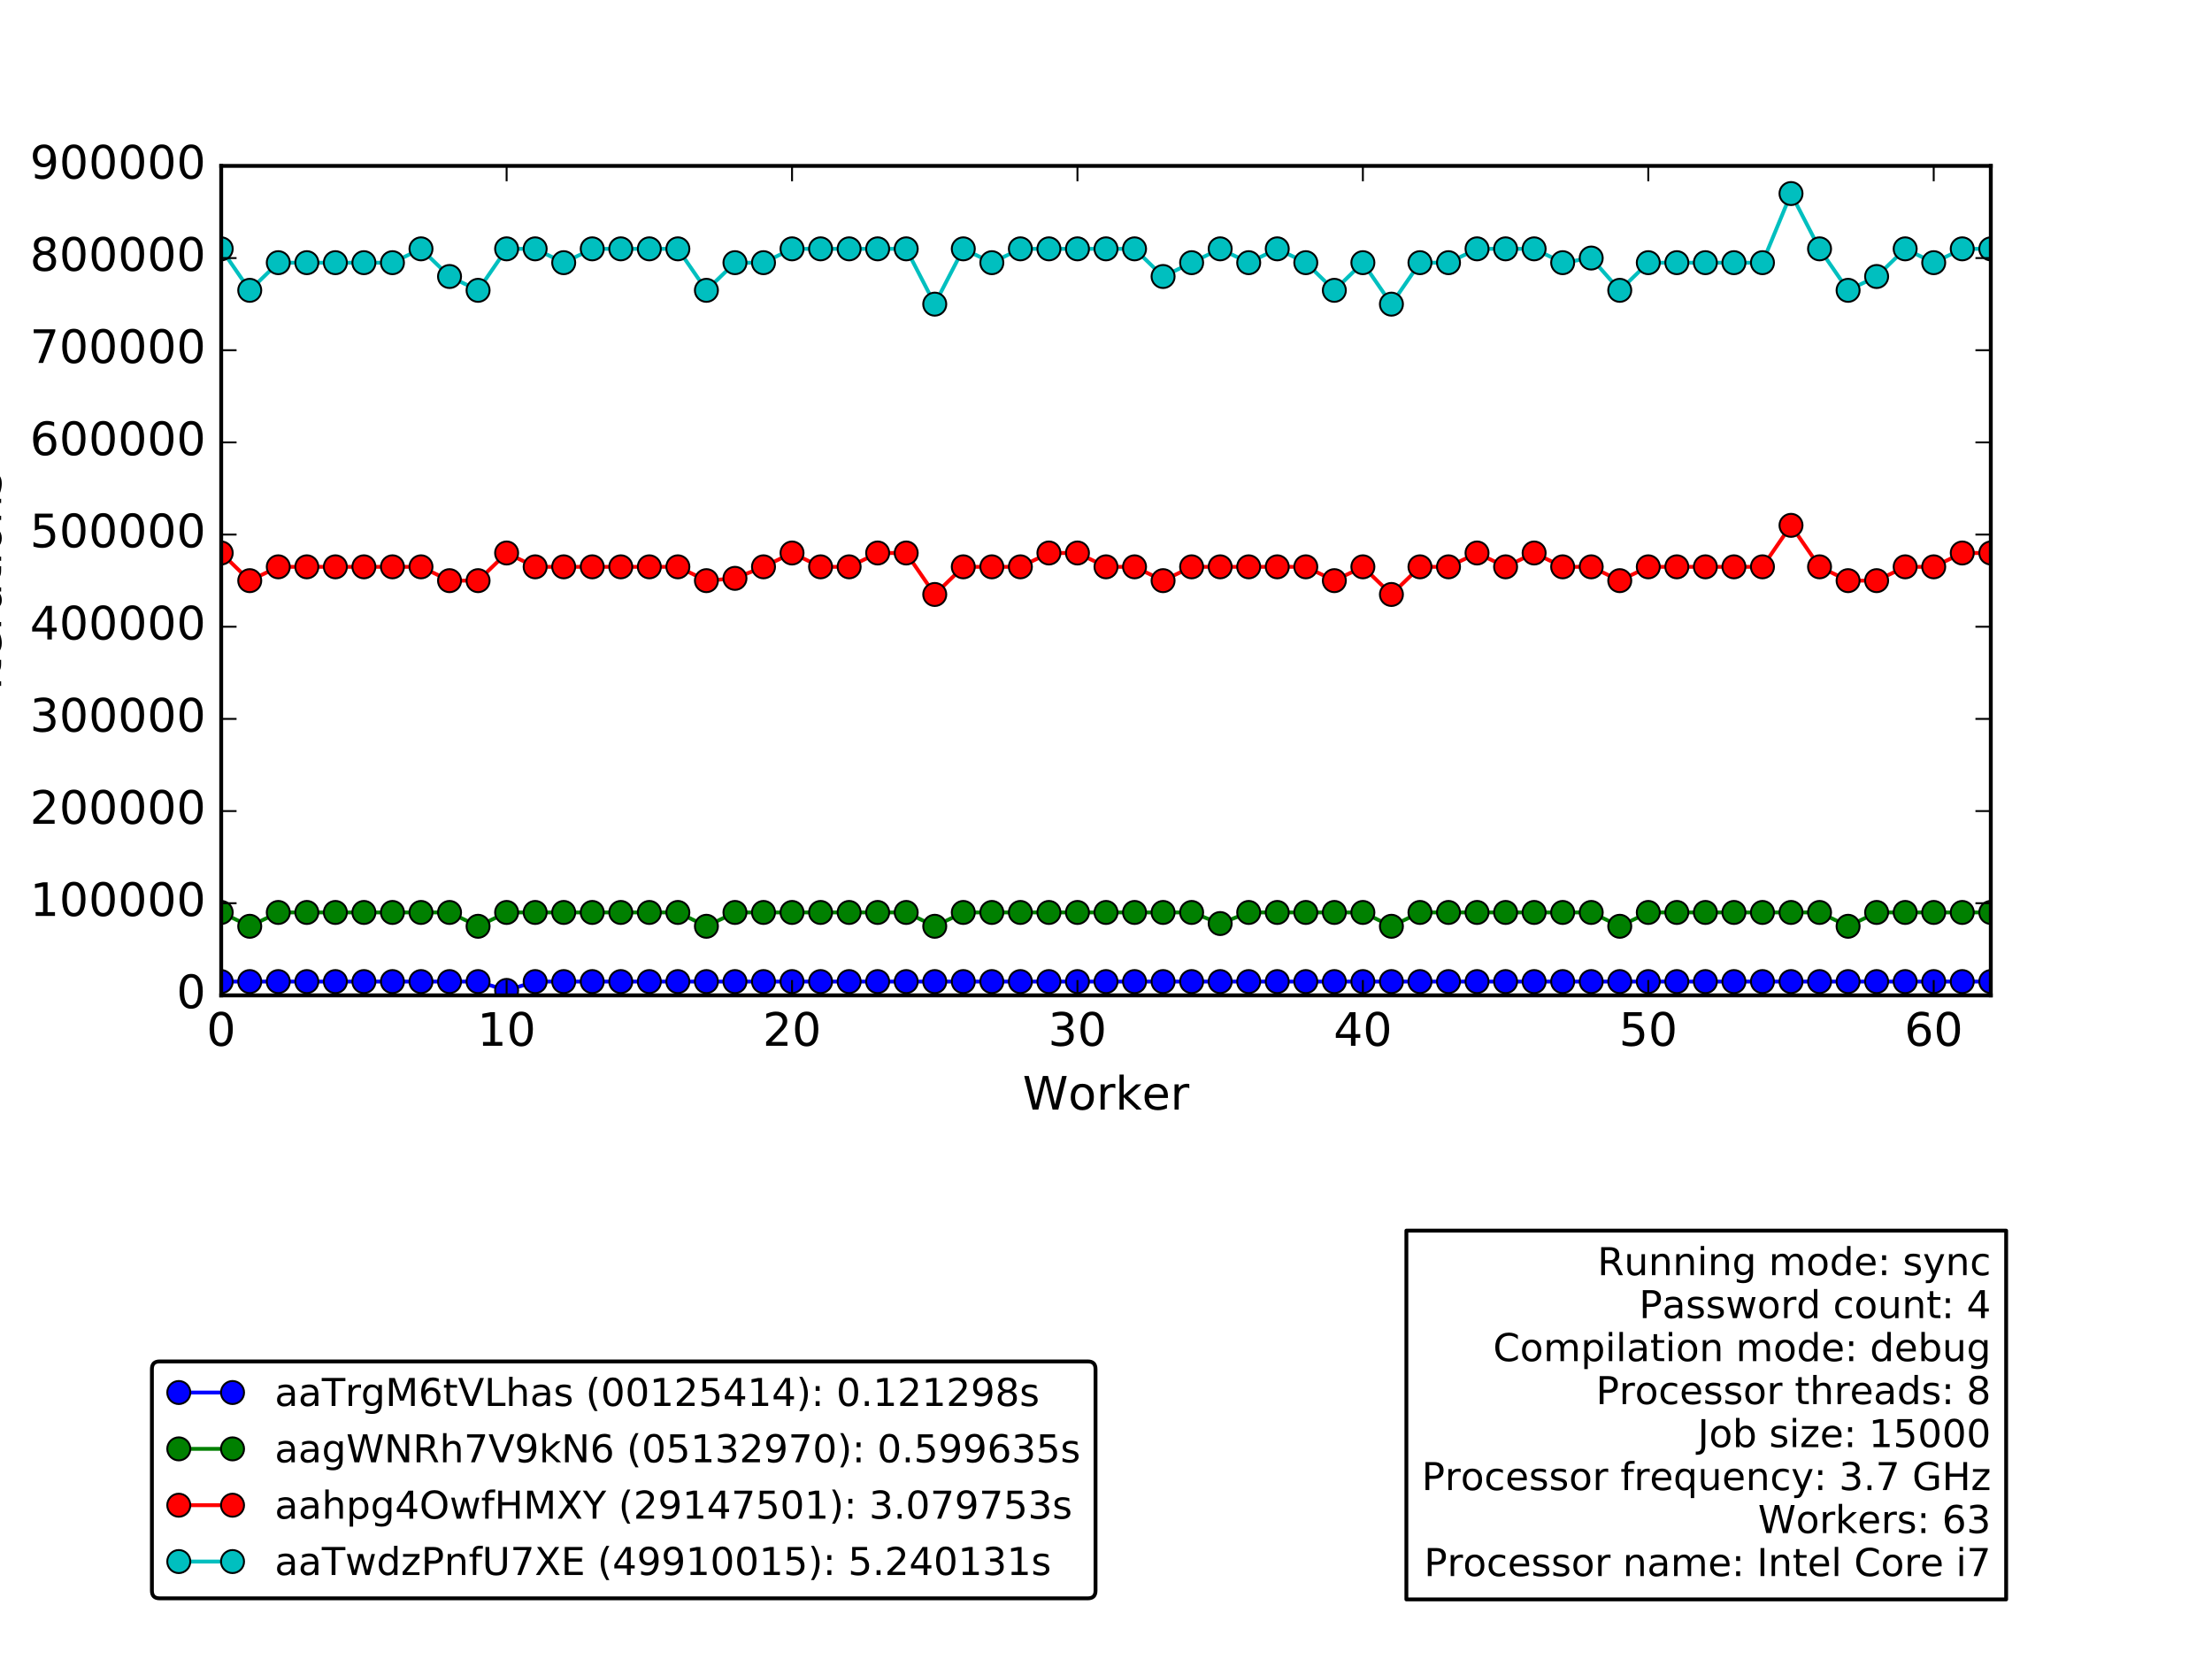<?xml version="1.0" encoding="utf-8" standalone="no"?>
<!DOCTYPE svg PUBLIC "-//W3C//DTD SVG 1.1//EN"
  "http://www.w3.org/Graphics/SVG/1.1/DTD/svg11.dtd">
<!-- Created with matplotlib (http://matplotlib.org/) -->
<svg height="432pt" version="1.1" viewBox="0 0 576 432" width="576pt" xmlns="http://www.w3.org/2000/svg" xmlns:xlink="http://www.w3.org/1999/xlink">
 <defs>
  <style type="text/css">
*{stroke-linecap:butt;stroke-linejoin:round;stroke-miterlimit:100000;}
  </style>
 </defs>
 <g id="figure_1">
  <g id="patch_1">
   <path d="M 0 432 
L 576 432 
L 576 0 
L 0 0 
z
" style="fill:#ffffff;"/>
  </g>
  <g id="axes_1">
   <g id="patch_2">
    <path d="M 57.6 259.2 
L 518.4 259.2 
L 518.4 43.2 
L 57.6 43.2 
z
" style="fill:#ffffff;"/>
   </g>
   <g id="patch_3">
    <path clip-path="url(#p4f897a0f95)" d="M 57.6 259.2 
L 525.832 259.2 
L 525.832 259.2 
L 57.6 259.2 
z
" style="fill:#0000ff;opacity:0.4;stroke:#000000;stroke-linejoin:miter;"/>
   </g>
   <g id="line2d_1">
    <path clip-path="url(#p4f897a0f95)" d="M 57.6 255.6 
L 65.032 255.6 
L 72.465 255.6 
L 79.897 255.6 
L 87.329 255.6 
L 94.761 255.6 
L 102.194 255.6 
L 109.626 255.6 
L 117.058 255.6 
L 124.49 255.6 
L 131.923 257.901 
L 139.355 255.6 
L 146.787 255.6 
L 154.219 255.6 
L 161.652 255.6 
L 169.084 255.6 
L 176.516 255.6 
L 183.948 255.6 
L 191.381 255.6 
L 198.813 255.6 
L 206.245 255.6 
L 213.677 255.6 
L 221.11 255.6 
L 228.542 255.6 
L 235.974 255.6 
L 243.406 255.6 
L 250.839 255.6 
L 258.271 255.6 
L 265.703 255.6 
L 273.135 255.6 
L 280.568 255.6 
L 288 255.6 
L 295.432 255.6 
L 302.865 255.6 
L 310.297 255.6 
L 317.729 255.6 
L 325.161 255.6 
L 332.594 255.6 
L 340.026 255.6 
L 347.458 255.6 
L 354.89 255.6 
L 362.323 255.6 
L 369.755 255.6 
L 377.187 255.6 
L 384.619 255.6 
L 392.052 255.6 
L 399.484 255.6 
L 406.916 255.6 
L 414.348 255.6 
L 421.781 255.6 
L 429.213 255.6 
L 436.645 255.6 
L 444.077 255.6 
L 451.51 255.6 
L 458.942 255.6 
L 466.374 255.6 
L 473.806 255.6 
L 481.239 255.6 
L 488.671 255.6 
L 496.103 255.6 
L 503.535 255.6 
L 510.968 255.6 
L 518.4 255.6 
" style="fill:none;stroke:#0000ff;stroke-linecap:square;"/>
    <defs>
     <path d="M 0 3 
C 0.796 3 1.559 2.684 2.121 2.121 
C 2.684 1.559 3 0.796 3 0 
C 3 -0.796 2.684 -1.559 2.121 -2.121 
C 1.559 -2.684 0.796 -3 0 -3 
C -0.796 -3 -1.559 -2.684 -2.121 -2.121 
C -2.684 -1.559 -3 -0.796 -3 0 
C -3 0.796 -2.684 1.559 -2.121 2.121 
C -1.559 2.684 -0.796 3 0 3 
z
" id="m0385c4b26c" style="stroke:#000000;stroke-width:0.5;"/>
    </defs>
    <g clip-path="url(#p4f897a0f95)">
     <use style="fill:#0000ff;stroke:#000000;stroke-width:0.5;" x="57.6" xlink:href="#m0385c4b26c" y="255.6"/>
     <use style="fill:#0000ff;stroke:#000000;stroke-width:0.5;" x="65.032" xlink:href="#m0385c4b26c" y="255.6"/>
     <use style="fill:#0000ff;stroke:#000000;stroke-width:0.5;" x="72.465" xlink:href="#m0385c4b26c" y="255.6"/>
     <use style="fill:#0000ff;stroke:#000000;stroke-width:0.5;" x="79.897" xlink:href="#m0385c4b26c" y="255.6"/>
     <use style="fill:#0000ff;stroke:#000000;stroke-width:0.5;" x="87.329" xlink:href="#m0385c4b26c" y="255.6"/>
     <use style="fill:#0000ff;stroke:#000000;stroke-width:0.5;" x="94.761" xlink:href="#m0385c4b26c" y="255.6"/>
     <use style="fill:#0000ff;stroke:#000000;stroke-width:0.5;" x="102.194" xlink:href="#m0385c4b26c" y="255.6"/>
     <use style="fill:#0000ff;stroke:#000000;stroke-width:0.5;" x="109.626" xlink:href="#m0385c4b26c" y="255.6"/>
     <use style="fill:#0000ff;stroke:#000000;stroke-width:0.5;" x="117.058" xlink:href="#m0385c4b26c" y="255.6"/>
     <use style="fill:#0000ff;stroke:#000000;stroke-width:0.5;" x="124.49" xlink:href="#m0385c4b26c" y="255.6"/>
     <use style="fill:#0000ff;stroke:#000000;stroke-width:0.5;" x="131.923" xlink:href="#m0385c4b26c" y="257.901"/>
     <use style="fill:#0000ff;stroke:#000000;stroke-width:0.5;" x="139.355" xlink:href="#m0385c4b26c" y="255.6"/>
     <use style="fill:#0000ff;stroke:#000000;stroke-width:0.5;" x="146.787" xlink:href="#m0385c4b26c" y="255.6"/>
     <use style="fill:#0000ff;stroke:#000000;stroke-width:0.5;" x="154.219" xlink:href="#m0385c4b26c" y="255.6"/>
     <use style="fill:#0000ff;stroke:#000000;stroke-width:0.5;" x="161.652" xlink:href="#m0385c4b26c" y="255.6"/>
     <use style="fill:#0000ff;stroke:#000000;stroke-width:0.5;" x="169.084" xlink:href="#m0385c4b26c" y="255.6"/>
     <use style="fill:#0000ff;stroke:#000000;stroke-width:0.5;" x="176.516" xlink:href="#m0385c4b26c" y="255.6"/>
     <use style="fill:#0000ff;stroke:#000000;stroke-width:0.5;" x="183.948" xlink:href="#m0385c4b26c" y="255.6"/>
     <use style="fill:#0000ff;stroke:#000000;stroke-width:0.5;" x="191.381" xlink:href="#m0385c4b26c" y="255.6"/>
     <use style="fill:#0000ff;stroke:#000000;stroke-width:0.5;" x="198.813" xlink:href="#m0385c4b26c" y="255.6"/>
     <use style="fill:#0000ff;stroke:#000000;stroke-width:0.5;" x="206.245" xlink:href="#m0385c4b26c" y="255.6"/>
     <use style="fill:#0000ff;stroke:#000000;stroke-width:0.5;" x="213.677" xlink:href="#m0385c4b26c" y="255.6"/>
     <use style="fill:#0000ff;stroke:#000000;stroke-width:0.5;" x="221.11" xlink:href="#m0385c4b26c" y="255.6"/>
     <use style="fill:#0000ff;stroke:#000000;stroke-width:0.5;" x="228.542" xlink:href="#m0385c4b26c" y="255.6"/>
     <use style="fill:#0000ff;stroke:#000000;stroke-width:0.5;" x="235.974" xlink:href="#m0385c4b26c" y="255.6"/>
     <use style="fill:#0000ff;stroke:#000000;stroke-width:0.5;" x="243.406" xlink:href="#m0385c4b26c" y="255.6"/>
     <use style="fill:#0000ff;stroke:#000000;stroke-width:0.5;" x="250.839" xlink:href="#m0385c4b26c" y="255.6"/>
     <use style="fill:#0000ff;stroke:#000000;stroke-width:0.5;" x="258.271" xlink:href="#m0385c4b26c" y="255.6"/>
     <use style="fill:#0000ff;stroke:#000000;stroke-width:0.5;" x="265.703" xlink:href="#m0385c4b26c" y="255.6"/>
     <use style="fill:#0000ff;stroke:#000000;stroke-width:0.5;" x="273.135" xlink:href="#m0385c4b26c" y="255.6"/>
     <use style="fill:#0000ff;stroke:#000000;stroke-width:0.5;" x="280.568" xlink:href="#m0385c4b26c" y="255.6"/>
     <use style="fill:#0000ff;stroke:#000000;stroke-width:0.5;" x="288.0" xlink:href="#m0385c4b26c" y="255.6"/>
     <use style="fill:#0000ff;stroke:#000000;stroke-width:0.5;" x="295.432" xlink:href="#m0385c4b26c" y="255.6"/>
     <use style="fill:#0000ff;stroke:#000000;stroke-width:0.5;" x="302.865" xlink:href="#m0385c4b26c" y="255.6"/>
     <use style="fill:#0000ff;stroke:#000000;stroke-width:0.5;" x="310.297" xlink:href="#m0385c4b26c" y="255.6"/>
     <use style="fill:#0000ff;stroke:#000000;stroke-width:0.5;" x="317.729" xlink:href="#m0385c4b26c" y="255.6"/>
     <use style="fill:#0000ff;stroke:#000000;stroke-width:0.5;" x="325.161" xlink:href="#m0385c4b26c" y="255.6"/>
     <use style="fill:#0000ff;stroke:#000000;stroke-width:0.5;" x="332.594" xlink:href="#m0385c4b26c" y="255.6"/>
     <use style="fill:#0000ff;stroke:#000000;stroke-width:0.5;" x="340.026" xlink:href="#m0385c4b26c" y="255.6"/>
     <use style="fill:#0000ff;stroke:#000000;stroke-width:0.5;" x="347.458" xlink:href="#m0385c4b26c" y="255.6"/>
     <use style="fill:#0000ff;stroke:#000000;stroke-width:0.5;" x="354.89" xlink:href="#m0385c4b26c" y="255.6"/>
     <use style="fill:#0000ff;stroke:#000000;stroke-width:0.5;" x="362.323" xlink:href="#m0385c4b26c" y="255.6"/>
     <use style="fill:#0000ff;stroke:#000000;stroke-width:0.5;" x="369.755" xlink:href="#m0385c4b26c" y="255.6"/>
     <use style="fill:#0000ff;stroke:#000000;stroke-width:0.5;" x="377.187" xlink:href="#m0385c4b26c" y="255.6"/>
     <use style="fill:#0000ff;stroke:#000000;stroke-width:0.5;" x="384.619" xlink:href="#m0385c4b26c" y="255.6"/>
     <use style="fill:#0000ff;stroke:#000000;stroke-width:0.5;" x="392.052" xlink:href="#m0385c4b26c" y="255.6"/>
     <use style="fill:#0000ff;stroke:#000000;stroke-width:0.5;" x="399.484" xlink:href="#m0385c4b26c" y="255.6"/>
     <use style="fill:#0000ff;stroke:#000000;stroke-width:0.5;" x="406.916" xlink:href="#m0385c4b26c" y="255.6"/>
     <use style="fill:#0000ff;stroke:#000000;stroke-width:0.5;" x="414.348" xlink:href="#m0385c4b26c" y="255.6"/>
     <use style="fill:#0000ff;stroke:#000000;stroke-width:0.5;" x="421.781" xlink:href="#m0385c4b26c" y="255.6"/>
     <use style="fill:#0000ff;stroke:#000000;stroke-width:0.5;" x="429.213" xlink:href="#m0385c4b26c" y="255.6"/>
     <use style="fill:#0000ff;stroke:#000000;stroke-width:0.5;" x="436.645" xlink:href="#m0385c4b26c" y="255.6"/>
     <use style="fill:#0000ff;stroke:#000000;stroke-width:0.5;" x="444.077" xlink:href="#m0385c4b26c" y="255.6"/>
     <use style="fill:#0000ff;stroke:#000000;stroke-width:0.5;" x="451.51" xlink:href="#m0385c4b26c" y="255.6"/>
     <use style="fill:#0000ff;stroke:#000000;stroke-width:0.5;" x="458.942" xlink:href="#m0385c4b26c" y="255.6"/>
     <use style="fill:#0000ff;stroke:#000000;stroke-width:0.5;" x="466.374" xlink:href="#m0385c4b26c" y="255.6"/>
     <use style="fill:#0000ff;stroke:#000000;stroke-width:0.5;" x="473.806" xlink:href="#m0385c4b26c" y="255.6"/>
     <use style="fill:#0000ff;stroke:#000000;stroke-width:0.5;" x="481.239" xlink:href="#m0385c4b26c" y="255.6"/>
     <use style="fill:#0000ff;stroke:#000000;stroke-width:0.5;" x="488.671" xlink:href="#m0385c4b26c" y="255.6"/>
     <use style="fill:#0000ff;stroke:#000000;stroke-width:0.5;" x="496.103" xlink:href="#m0385c4b26c" y="255.6"/>
     <use style="fill:#0000ff;stroke:#000000;stroke-width:0.5;" x="503.535" xlink:href="#m0385c4b26c" y="255.6"/>
     <use style="fill:#0000ff;stroke:#000000;stroke-width:0.5;" x="510.968" xlink:href="#m0385c4b26c" y="255.6"/>
     <use style="fill:#0000ff;stroke:#000000;stroke-width:0.5;" x="518.4" xlink:href="#m0385c4b26c" y="255.6"/>
    </g>
   </g>
   <g id="line2d_2">
    <path clip-path="url(#p4f897a0f95)" d="M 57.6 237.6 
L 65.032 241.2 
L 72.465 237.6 
L 79.897 237.6 
L 87.329 237.6 
L 94.761 237.6 
L 102.194 237.6 
L 109.626 237.6 
L 117.058 237.6 
L 124.49 241.2 
L 131.923 237.6 
L 139.355 237.6 
L 146.787 237.6 
L 154.219 237.6 
L 161.652 237.6 
L 169.084 237.6 
L 176.516 237.6 
L 183.948 241.2 
L 191.381 237.6 
L 198.813 237.6 
L 206.245 237.6 
L 213.677 237.6 
L 221.11 237.6 
L 228.542 237.6 
L 235.974 237.6 
L 243.406 241.2 
L 250.839 237.6 
L 258.271 237.6 
L 265.703 237.6 
L 273.135 237.6 
L 280.568 237.6 
L 288 237.6 
L 295.432 237.6 
L 302.865 237.6 
L 310.297 237.6 
L 317.729 240.487 
L 325.161 237.6 
L 332.594 237.6 
L 340.026 237.6 
L 347.458 237.6 
L 354.89 237.6 
L 362.323 241.2 
L 369.755 237.6 
L 377.187 237.6 
L 384.619 237.6 
L 392.052 237.6 
L 399.484 237.6 
L 406.916 237.6 
L 414.348 237.6 
L 421.781 241.2 
L 429.213 237.6 
L 436.645 237.6 
L 444.077 237.6 
L 451.51 237.6 
L 458.942 237.6 
L 466.374 237.6 
L 473.806 237.6 
L 481.239 241.2 
L 488.671 237.6 
L 496.103 237.6 
L 503.535 237.6 
L 510.968 237.6 
L 518.4 237.6 
" style="fill:none;stroke:#008000;stroke-linecap:square;"/>
    <defs>
     <path d="M 0 3 
C 0.796 3 1.559 2.684 2.121 2.121 
C 2.684 1.559 3 0.796 3 0 
C 3 -0.796 2.684 -1.559 2.121 -2.121 
C 1.559 -2.684 0.796 -3 0 -3 
C -0.796 -3 -1.559 -2.684 -2.121 -2.121 
C -2.684 -1.559 -3 -0.796 -3 0 
C -3 0.796 -2.684 1.559 -2.121 2.121 
C -1.559 2.684 -0.796 3 0 3 
z
" id="md83a8b329f" style="stroke:#000000;stroke-width:0.5;"/>
    </defs>
    <g clip-path="url(#p4f897a0f95)">
     <use style="fill:#008000;stroke:#000000;stroke-width:0.5;" x="57.6" xlink:href="#md83a8b329f" y="237.6"/>
     <use style="fill:#008000;stroke:#000000;stroke-width:0.5;" x="65.032" xlink:href="#md83a8b329f" y="241.2"/>
     <use style="fill:#008000;stroke:#000000;stroke-width:0.5;" x="72.465" xlink:href="#md83a8b329f" y="237.6"/>
     <use style="fill:#008000;stroke:#000000;stroke-width:0.5;" x="79.897" xlink:href="#md83a8b329f" y="237.6"/>
     <use style="fill:#008000;stroke:#000000;stroke-width:0.5;" x="87.329" xlink:href="#md83a8b329f" y="237.6"/>
     <use style="fill:#008000;stroke:#000000;stroke-width:0.5;" x="94.761" xlink:href="#md83a8b329f" y="237.6"/>
     <use style="fill:#008000;stroke:#000000;stroke-width:0.5;" x="102.194" xlink:href="#md83a8b329f" y="237.6"/>
     <use style="fill:#008000;stroke:#000000;stroke-width:0.5;" x="109.626" xlink:href="#md83a8b329f" y="237.6"/>
     <use style="fill:#008000;stroke:#000000;stroke-width:0.5;" x="117.058" xlink:href="#md83a8b329f" y="237.6"/>
     <use style="fill:#008000;stroke:#000000;stroke-width:0.5;" x="124.49" xlink:href="#md83a8b329f" y="241.2"/>
     <use style="fill:#008000;stroke:#000000;stroke-width:0.5;" x="131.923" xlink:href="#md83a8b329f" y="237.6"/>
     <use style="fill:#008000;stroke:#000000;stroke-width:0.5;" x="139.355" xlink:href="#md83a8b329f" y="237.6"/>
     <use style="fill:#008000;stroke:#000000;stroke-width:0.5;" x="146.787" xlink:href="#md83a8b329f" y="237.6"/>
     <use style="fill:#008000;stroke:#000000;stroke-width:0.5;" x="154.219" xlink:href="#md83a8b329f" y="237.6"/>
     <use style="fill:#008000;stroke:#000000;stroke-width:0.5;" x="161.652" xlink:href="#md83a8b329f" y="237.6"/>
     <use style="fill:#008000;stroke:#000000;stroke-width:0.5;" x="169.084" xlink:href="#md83a8b329f" y="237.6"/>
     <use style="fill:#008000;stroke:#000000;stroke-width:0.5;" x="176.516" xlink:href="#md83a8b329f" y="237.6"/>
     <use style="fill:#008000;stroke:#000000;stroke-width:0.5;" x="183.948" xlink:href="#md83a8b329f" y="241.2"/>
     <use style="fill:#008000;stroke:#000000;stroke-width:0.5;" x="191.381" xlink:href="#md83a8b329f" y="237.6"/>
     <use style="fill:#008000;stroke:#000000;stroke-width:0.5;" x="198.813" xlink:href="#md83a8b329f" y="237.6"/>
     <use style="fill:#008000;stroke:#000000;stroke-width:0.5;" x="206.245" xlink:href="#md83a8b329f" y="237.6"/>
     <use style="fill:#008000;stroke:#000000;stroke-width:0.5;" x="213.677" xlink:href="#md83a8b329f" y="237.6"/>
     <use style="fill:#008000;stroke:#000000;stroke-width:0.5;" x="221.11" xlink:href="#md83a8b329f" y="237.6"/>
     <use style="fill:#008000;stroke:#000000;stroke-width:0.5;" x="228.542" xlink:href="#md83a8b329f" y="237.6"/>
     <use style="fill:#008000;stroke:#000000;stroke-width:0.5;" x="235.974" xlink:href="#md83a8b329f" y="237.6"/>
     <use style="fill:#008000;stroke:#000000;stroke-width:0.5;" x="243.406" xlink:href="#md83a8b329f" y="241.2"/>
     <use style="fill:#008000;stroke:#000000;stroke-width:0.5;" x="250.839" xlink:href="#md83a8b329f" y="237.6"/>
     <use style="fill:#008000;stroke:#000000;stroke-width:0.5;" x="258.271" xlink:href="#md83a8b329f" y="237.6"/>
     <use style="fill:#008000;stroke:#000000;stroke-width:0.5;" x="265.703" xlink:href="#md83a8b329f" y="237.6"/>
     <use style="fill:#008000;stroke:#000000;stroke-width:0.5;" x="273.135" xlink:href="#md83a8b329f" y="237.6"/>
     <use style="fill:#008000;stroke:#000000;stroke-width:0.5;" x="280.568" xlink:href="#md83a8b329f" y="237.6"/>
     <use style="fill:#008000;stroke:#000000;stroke-width:0.5;" x="288.0" xlink:href="#md83a8b329f" y="237.6"/>
     <use style="fill:#008000;stroke:#000000;stroke-width:0.5;" x="295.432" xlink:href="#md83a8b329f" y="237.6"/>
     <use style="fill:#008000;stroke:#000000;stroke-width:0.5;" x="302.865" xlink:href="#md83a8b329f" y="237.6"/>
     <use style="fill:#008000;stroke:#000000;stroke-width:0.5;" x="310.297" xlink:href="#md83a8b329f" y="237.6"/>
     <use style="fill:#008000;stroke:#000000;stroke-width:0.5;" x="317.729" xlink:href="#md83a8b329f" y="240.487"/>
     <use style="fill:#008000;stroke:#000000;stroke-width:0.5;" x="325.161" xlink:href="#md83a8b329f" y="237.6"/>
     <use style="fill:#008000;stroke:#000000;stroke-width:0.5;" x="332.594" xlink:href="#md83a8b329f" y="237.6"/>
     <use style="fill:#008000;stroke:#000000;stroke-width:0.5;" x="340.026" xlink:href="#md83a8b329f" y="237.6"/>
     <use style="fill:#008000;stroke:#000000;stroke-width:0.5;" x="347.458" xlink:href="#md83a8b329f" y="237.6"/>
     <use style="fill:#008000;stroke:#000000;stroke-width:0.5;" x="354.89" xlink:href="#md83a8b329f" y="237.6"/>
     <use style="fill:#008000;stroke:#000000;stroke-width:0.5;" x="362.323" xlink:href="#md83a8b329f" y="241.2"/>
     <use style="fill:#008000;stroke:#000000;stroke-width:0.5;" x="369.755" xlink:href="#md83a8b329f" y="237.6"/>
     <use style="fill:#008000;stroke:#000000;stroke-width:0.5;" x="377.187" xlink:href="#md83a8b329f" y="237.6"/>
     <use style="fill:#008000;stroke:#000000;stroke-width:0.5;" x="384.619" xlink:href="#md83a8b329f" y="237.6"/>
     <use style="fill:#008000;stroke:#000000;stroke-width:0.5;" x="392.052" xlink:href="#md83a8b329f" y="237.6"/>
     <use style="fill:#008000;stroke:#000000;stroke-width:0.5;" x="399.484" xlink:href="#md83a8b329f" y="237.6"/>
     <use style="fill:#008000;stroke:#000000;stroke-width:0.5;" x="406.916" xlink:href="#md83a8b329f" y="237.6"/>
     <use style="fill:#008000;stroke:#000000;stroke-width:0.5;" x="414.348" xlink:href="#md83a8b329f" y="237.6"/>
     <use style="fill:#008000;stroke:#000000;stroke-width:0.5;" x="421.781" xlink:href="#md83a8b329f" y="241.2"/>
     <use style="fill:#008000;stroke:#000000;stroke-width:0.5;" x="429.213" xlink:href="#md83a8b329f" y="237.6"/>
     <use style="fill:#008000;stroke:#000000;stroke-width:0.5;" x="436.645" xlink:href="#md83a8b329f" y="237.6"/>
     <use style="fill:#008000;stroke:#000000;stroke-width:0.5;" x="444.077" xlink:href="#md83a8b329f" y="237.6"/>
     <use style="fill:#008000;stroke:#000000;stroke-width:0.5;" x="451.51" xlink:href="#md83a8b329f" y="237.6"/>
     <use style="fill:#008000;stroke:#000000;stroke-width:0.5;" x="458.942" xlink:href="#md83a8b329f" y="237.6"/>
     <use style="fill:#008000;stroke:#000000;stroke-width:0.5;" x="466.374" xlink:href="#md83a8b329f" y="237.6"/>
     <use style="fill:#008000;stroke:#000000;stroke-width:0.5;" x="473.806" xlink:href="#md83a8b329f" y="237.6"/>
     <use style="fill:#008000;stroke:#000000;stroke-width:0.5;" x="481.239" xlink:href="#md83a8b329f" y="241.2"/>
     <use style="fill:#008000;stroke:#000000;stroke-width:0.5;" x="488.671" xlink:href="#md83a8b329f" y="237.6"/>
     <use style="fill:#008000;stroke:#000000;stroke-width:0.5;" x="496.103" xlink:href="#md83a8b329f" y="237.6"/>
     <use style="fill:#008000;stroke:#000000;stroke-width:0.5;" x="503.535" xlink:href="#md83a8b329f" y="237.6"/>
     <use style="fill:#008000;stroke:#000000;stroke-width:0.5;" x="510.968" xlink:href="#md83a8b329f" y="237.6"/>
     <use style="fill:#008000;stroke:#000000;stroke-width:0.5;" x="518.4" xlink:href="#md83a8b329f" y="237.6"/>
    </g>
   </g>
   <g id="line2d_3">
    <path clip-path="url(#p4f897a0f95)" d="M 57.6 144 
L 65.032 151.2 
L 72.465 147.6 
L 79.897 147.6 
L 87.329 147.6 
L 94.761 147.6 
L 102.194 147.6 
L 109.626 147.6 
L 117.058 151.2 
L 124.49 151.2 
L 131.923 144 
L 139.355 147.6 
L 146.787 147.6 
L 154.219 147.6 
L 161.652 147.6 
L 169.084 147.6 
L 176.516 147.6 
L 183.948 151.2 
L 191.381 150.6 
L 198.813 147.6 
L 206.245 144 
L 213.677 147.6 
L 221.11 147.6 
L 228.542 144 
L 235.974 144 
L 243.406 154.8 
L 250.839 147.6 
L 258.271 147.6 
L 265.703 147.6 
L 273.135 144 
L 280.568 144 
L 288 147.6 
L 295.432 147.6 
L 302.865 151.2 
L 310.297 147.6 
L 317.729 147.6 
L 325.161 147.6 
L 332.594 147.6 
L 340.026 147.6 
L 347.458 151.2 
L 354.89 147.6 
L 362.323 154.8 
L 369.755 147.6 
L 377.187 147.6 
L 384.619 144 
L 392.052 147.6 
L 399.484 144 
L 406.916 147.6 
L 414.348 147.6 
L 421.781 151.2 
L 429.213 147.6 
L 436.645 147.6 
L 444.077 147.6 
L 451.51 147.6 
L 458.942 147.6 
L 466.374 136.8 
L 473.806 147.6 
L 481.239 151.2 
L 488.671 151.2 
L 496.103 147.6 
L 503.535 147.6 
L 510.968 144 
L 518.4 144 
" style="fill:none;stroke:#ff0000;stroke-linecap:square;"/>
    <defs>
     <path d="M 0 3 
C 0.796 3 1.559 2.684 2.121 2.121 
C 2.684 1.559 3 0.796 3 0 
C 3 -0.796 2.684 -1.559 2.121 -2.121 
C 1.559 -2.684 0.796 -3 0 -3 
C -0.796 -3 -1.559 -2.684 -2.121 -2.121 
C -2.684 -1.559 -3 -0.796 -3 0 
C -3 0.796 -2.684 1.559 -2.121 2.121 
C -1.559 2.684 -0.796 3 0 3 
z
" id="m1d0009b91d" style="stroke:#000000;stroke-width:0.5;"/>
    </defs>
    <g clip-path="url(#p4f897a0f95)">
     <use style="fill:#ff0000;stroke:#000000;stroke-width:0.5;" x="57.6" xlink:href="#m1d0009b91d" y="144.0"/>
     <use style="fill:#ff0000;stroke:#000000;stroke-width:0.5;" x="65.032" xlink:href="#m1d0009b91d" y="151.2"/>
     <use style="fill:#ff0000;stroke:#000000;stroke-width:0.5;" x="72.465" xlink:href="#m1d0009b91d" y="147.6"/>
     <use style="fill:#ff0000;stroke:#000000;stroke-width:0.5;" x="79.897" xlink:href="#m1d0009b91d" y="147.6"/>
     <use style="fill:#ff0000;stroke:#000000;stroke-width:0.5;" x="87.329" xlink:href="#m1d0009b91d" y="147.6"/>
     <use style="fill:#ff0000;stroke:#000000;stroke-width:0.5;" x="94.761" xlink:href="#m1d0009b91d" y="147.6"/>
     <use style="fill:#ff0000;stroke:#000000;stroke-width:0.5;" x="102.194" xlink:href="#m1d0009b91d" y="147.6"/>
     <use style="fill:#ff0000;stroke:#000000;stroke-width:0.5;" x="109.626" xlink:href="#m1d0009b91d" y="147.6"/>
     <use style="fill:#ff0000;stroke:#000000;stroke-width:0.5;" x="117.058" xlink:href="#m1d0009b91d" y="151.2"/>
     <use style="fill:#ff0000;stroke:#000000;stroke-width:0.5;" x="124.49" xlink:href="#m1d0009b91d" y="151.2"/>
     <use style="fill:#ff0000;stroke:#000000;stroke-width:0.5;" x="131.923" xlink:href="#m1d0009b91d" y="144.0"/>
     <use style="fill:#ff0000;stroke:#000000;stroke-width:0.5;" x="139.355" xlink:href="#m1d0009b91d" y="147.6"/>
     <use style="fill:#ff0000;stroke:#000000;stroke-width:0.5;" x="146.787" xlink:href="#m1d0009b91d" y="147.6"/>
     <use style="fill:#ff0000;stroke:#000000;stroke-width:0.5;" x="154.219" xlink:href="#m1d0009b91d" y="147.6"/>
     <use style="fill:#ff0000;stroke:#000000;stroke-width:0.5;" x="161.652" xlink:href="#m1d0009b91d" y="147.6"/>
     <use style="fill:#ff0000;stroke:#000000;stroke-width:0.5;" x="169.084" xlink:href="#m1d0009b91d" y="147.6"/>
     <use style="fill:#ff0000;stroke:#000000;stroke-width:0.5;" x="176.516" xlink:href="#m1d0009b91d" y="147.6"/>
     <use style="fill:#ff0000;stroke:#000000;stroke-width:0.5;" x="183.948" xlink:href="#m1d0009b91d" y="151.2"/>
     <use style="fill:#ff0000;stroke:#000000;stroke-width:0.5;" x="191.381" xlink:href="#m1d0009b91d" y="150.6"/>
     <use style="fill:#ff0000;stroke:#000000;stroke-width:0.5;" x="198.813" xlink:href="#m1d0009b91d" y="147.6"/>
     <use style="fill:#ff0000;stroke:#000000;stroke-width:0.5;" x="206.245" xlink:href="#m1d0009b91d" y="144.0"/>
     <use style="fill:#ff0000;stroke:#000000;stroke-width:0.5;" x="213.677" xlink:href="#m1d0009b91d" y="147.6"/>
     <use style="fill:#ff0000;stroke:#000000;stroke-width:0.5;" x="221.11" xlink:href="#m1d0009b91d" y="147.6"/>
     <use style="fill:#ff0000;stroke:#000000;stroke-width:0.5;" x="228.542" xlink:href="#m1d0009b91d" y="144.0"/>
     <use style="fill:#ff0000;stroke:#000000;stroke-width:0.5;" x="235.974" xlink:href="#m1d0009b91d" y="144.0"/>
     <use style="fill:#ff0000;stroke:#000000;stroke-width:0.5;" x="243.406" xlink:href="#m1d0009b91d" y="154.8"/>
     <use style="fill:#ff0000;stroke:#000000;stroke-width:0.5;" x="250.839" xlink:href="#m1d0009b91d" y="147.6"/>
     <use style="fill:#ff0000;stroke:#000000;stroke-width:0.5;" x="258.271" xlink:href="#m1d0009b91d" y="147.6"/>
     <use style="fill:#ff0000;stroke:#000000;stroke-width:0.5;" x="265.703" xlink:href="#m1d0009b91d" y="147.6"/>
     <use style="fill:#ff0000;stroke:#000000;stroke-width:0.5;" x="273.135" xlink:href="#m1d0009b91d" y="144.0"/>
     <use style="fill:#ff0000;stroke:#000000;stroke-width:0.5;" x="280.568" xlink:href="#m1d0009b91d" y="144.0"/>
     <use style="fill:#ff0000;stroke:#000000;stroke-width:0.5;" x="288.0" xlink:href="#m1d0009b91d" y="147.6"/>
     <use style="fill:#ff0000;stroke:#000000;stroke-width:0.5;" x="295.432" xlink:href="#m1d0009b91d" y="147.6"/>
     <use style="fill:#ff0000;stroke:#000000;stroke-width:0.5;" x="302.865" xlink:href="#m1d0009b91d" y="151.2"/>
     <use style="fill:#ff0000;stroke:#000000;stroke-width:0.5;" x="310.297" xlink:href="#m1d0009b91d" y="147.6"/>
     <use style="fill:#ff0000;stroke:#000000;stroke-width:0.5;" x="317.729" xlink:href="#m1d0009b91d" y="147.6"/>
     <use style="fill:#ff0000;stroke:#000000;stroke-width:0.5;" x="325.161" xlink:href="#m1d0009b91d" y="147.6"/>
     <use style="fill:#ff0000;stroke:#000000;stroke-width:0.5;" x="332.594" xlink:href="#m1d0009b91d" y="147.6"/>
     <use style="fill:#ff0000;stroke:#000000;stroke-width:0.5;" x="340.026" xlink:href="#m1d0009b91d" y="147.6"/>
     <use style="fill:#ff0000;stroke:#000000;stroke-width:0.5;" x="347.458" xlink:href="#m1d0009b91d" y="151.2"/>
     <use style="fill:#ff0000;stroke:#000000;stroke-width:0.5;" x="354.89" xlink:href="#m1d0009b91d" y="147.6"/>
     <use style="fill:#ff0000;stroke:#000000;stroke-width:0.5;" x="362.323" xlink:href="#m1d0009b91d" y="154.8"/>
     <use style="fill:#ff0000;stroke:#000000;stroke-width:0.5;" x="369.755" xlink:href="#m1d0009b91d" y="147.6"/>
     <use style="fill:#ff0000;stroke:#000000;stroke-width:0.5;" x="377.187" xlink:href="#m1d0009b91d" y="147.6"/>
     <use style="fill:#ff0000;stroke:#000000;stroke-width:0.5;" x="384.619" xlink:href="#m1d0009b91d" y="144.0"/>
     <use style="fill:#ff0000;stroke:#000000;stroke-width:0.5;" x="392.052" xlink:href="#m1d0009b91d" y="147.6"/>
     <use style="fill:#ff0000;stroke:#000000;stroke-width:0.5;" x="399.484" xlink:href="#m1d0009b91d" y="144.0"/>
     <use style="fill:#ff0000;stroke:#000000;stroke-width:0.5;" x="406.916" xlink:href="#m1d0009b91d" y="147.6"/>
     <use style="fill:#ff0000;stroke:#000000;stroke-width:0.5;" x="414.348" xlink:href="#m1d0009b91d" y="147.6"/>
     <use style="fill:#ff0000;stroke:#000000;stroke-width:0.5;" x="421.781" xlink:href="#m1d0009b91d" y="151.2"/>
     <use style="fill:#ff0000;stroke:#000000;stroke-width:0.5;" x="429.213" xlink:href="#m1d0009b91d" y="147.6"/>
     <use style="fill:#ff0000;stroke:#000000;stroke-width:0.5;" x="436.645" xlink:href="#m1d0009b91d" y="147.6"/>
     <use style="fill:#ff0000;stroke:#000000;stroke-width:0.5;" x="444.077" xlink:href="#m1d0009b91d" y="147.6"/>
     <use style="fill:#ff0000;stroke:#000000;stroke-width:0.5;" x="451.51" xlink:href="#m1d0009b91d" y="147.6"/>
     <use style="fill:#ff0000;stroke:#000000;stroke-width:0.5;" x="458.942" xlink:href="#m1d0009b91d" y="147.6"/>
     <use style="fill:#ff0000;stroke:#000000;stroke-width:0.5;" x="466.374" xlink:href="#m1d0009b91d" y="136.8"/>
     <use style="fill:#ff0000;stroke:#000000;stroke-width:0.5;" x="473.806" xlink:href="#m1d0009b91d" y="147.6"/>
     <use style="fill:#ff0000;stroke:#000000;stroke-width:0.5;" x="481.239" xlink:href="#m1d0009b91d" y="151.2"/>
     <use style="fill:#ff0000;stroke:#000000;stroke-width:0.5;" x="488.671" xlink:href="#m1d0009b91d" y="151.2"/>
     <use style="fill:#ff0000;stroke:#000000;stroke-width:0.5;" x="496.103" xlink:href="#m1d0009b91d" y="147.6"/>
     <use style="fill:#ff0000;stroke:#000000;stroke-width:0.5;" x="503.535" xlink:href="#m1d0009b91d" y="147.6"/>
     <use style="fill:#ff0000;stroke:#000000;stroke-width:0.5;" x="510.968" xlink:href="#m1d0009b91d" y="144.0"/>
     <use style="fill:#ff0000;stroke:#000000;stroke-width:0.5;" x="518.4" xlink:href="#m1d0009b91d" y="144.0"/>
    </g>
   </g>
   <g id="line2d_4">
    <path clip-path="url(#p4f897a0f95)" d="M 57.6 64.8 
L 65.032 75.6 
L 72.465 68.4 
L 79.897 68.4 
L 87.329 68.4 
L 94.761 68.4 
L 102.194 68.4 
L 109.626 64.8 
L 117.058 72 
L 124.49 75.6 
L 131.923 64.8 
L 139.355 64.8 
L 146.787 68.4 
L 154.219 64.8 
L 161.652 64.8 
L 169.084 64.8 
L 176.516 64.8 
L 183.948 75.6 
L 191.381 68.4 
L 198.813 68.4 
L 206.245 64.8 
L 213.677 64.8 
L 221.11 64.8 
L 228.542 64.8 
L 235.974 64.8 
L 243.406 79.2 
L 250.839 64.8 
L 258.271 68.4 
L 265.703 64.8 
L 273.135 64.8 
L 280.568 64.8 
L 288 64.8 
L 295.432 64.8 
L 302.865 72 
L 310.297 68.4 
L 317.729 64.8 
L 325.161 68.4 
L 332.594 64.8 
L 340.026 68.4 
L 347.458 75.6 
L 354.89 68.4 
L 362.323 79.2 
L 369.755 68.4 
L 377.187 68.4 
L 384.619 64.8 
L 392.052 64.8 
L 399.484 64.8 
L 406.916 68.4 
L 414.348 67.196 
L 421.781 75.6 
L 429.213 68.4 
L 436.645 68.4 
L 444.077 68.4 
L 451.51 68.4 
L 458.942 68.4 
L 466.374 50.4 
L 473.806 64.8 
L 481.239 75.6 
L 488.671 72 
L 496.103 64.8 
L 503.535 68.4 
L 510.968 64.8 
L 518.4 64.8 
" style="fill:none;stroke:#00bfbf;stroke-linecap:square;"/>
    <defs>
     <path d="M 0 3 
C 0.796 3 1.559 2.684 2.121 2.121 
C 2.684 1.559 3 0.796 3 0 
C 3 -0.796 2.684 -1.559 2.121 -2.121 
C 1.559 -2.684 0.796 -3 0 -3 
C -0.796 -3 -1.559 -2.684 -2.121 -2.121 
C -2.684 -1.559 -3 -0.796 -3 0 
C -3 0.796 -2.684 1.559 -2.121 2.121 
C -1.559 2.684 -0.796 3 0 3 
z
" id="m42901bc3a6" style="stroke:#000000;stroke-width:0.5;"/>
    </defs>
    <g clip-path="url(#p4f897a0f95)">
     <use style="fill:#00bfbf;stroke:#000000;stroke-width:0.5;" x="57.6" xlink:href="#m42901bc3a6" y="64.8"/>
     <use style="fill:#00bfbf;stroke:#000000;stroke-width:0.5;" x="65.032" xlink:href="#m42901bc3a6" y="75.6"/>
     <use style="fill:#00bfbf;stroke:#000000;stroke-width:0.5;" x="72.465" xlink:href="#m42901bc3a6" y="68.4"/>
     <use style="fill:#00bfbf;stroke:#000000;stroke-width:0.5;" x="79.897" xlink:href="#m42901bc3a6" y="68.4"/>
     <use style="fill:#00bfbf;stroke:#000000;stroke-width:0.5;" x="87.329" xlink:href="#m42901bc3a6" y="68.4"/>
     <use style="fill:#00bfbf;stroke:#000000;stroke-width:0.5;" x="94.761" xlink:href="#m42901bc3a6" y="68.4"/>
     <use style="fill:#00bfbf;stroke:#000000;stroke-width:0.5;" x="102.194" xlink:href="#m42901bc3a6" y="68.4"/>
     <use style="fill:#00bfbf;stroke:#000000;stroke-width:0.5;" x="109.626" xlink:href="#m42901bc3a6" y="64.8"/>
     <use style="fill:#00bfbf;stroke:#000000;stroke-width:0.5;" x="117.058" xlink:href="#m42901bc3a6" y="72.0"/>
     <use style="fill:#00bfbf;stroke:#000000;stroke-width:0.5;" x="124.49" xlink:href="#m42901bc3a6" y="75.6"/>
     <use style="fill:#00bfbf;stroke:#000000;stroke-width:0.5;" x="131.923" xlink:href="#m42901bc3a6" y="64.8"/>
     <use style="fill:#00bfbf;stroke:#000000;stroke-width:0.5;" x="139.355" xlink:href="#m42901bc3a6" y="64.8"/>
     <use style="fill:#00bfbf;stroke:#000000;stroke-width:0.5;" x="146.787" xlink:href="#m42901bc3a6" y="68.4"/>
     <use style="fill:#00bfbf;stroke:#000000;stroke-width:0.5;" x="154.219" xlink:href="#m42901bc3a6" y="64.8"/>
     <use style="fill:#00bfbf;stroke:#000000;stroke-width:0.5;" x="161.652" xlink:href="#m42901bc3a6" y="64.8"/>
     <use style="fill:#00bfbf;stroke:#000000;stroke-width:0.5;" x="169.084" xlink:href="#m42901bc3a6" y="64.8"/>
     <use style="fill:#00bfbf;stroke:#000000;stroke-width:0.5;" x="176.516" xlink:href="#m42901bc3a6" y="64.8"/>
     <use style="fill:#00bfbf;stroke:#000000;stroke-width:0.5;" x="183.948" xlink:href="#m42901bc3a6" y="75.6"/>
     <use style="fill:#00bfbf;stroke:#000000;stroke-width:0.5;" x="191.381" xlink:href="#m42901bc3a6" y="68.4"/>
     <use style="fill:#00bfbf;stroke:#000000;stroke-width:0.5;" x="198.813" xlink:href="#m42901bc3a6" y="68.4"/>
     <use style="fill:#00bfbf;stroke:#000000;stroke-width:0.5;" x="206.245" xlink:href="#m42901bc3a6" y="64.8"/>
     <use style="fill:#00bfbf;stroke:#000000;stroke-width:0.5;" x="213.677" xlink:href="#m42901bc3a6" y="64.8"/>
     <use style="fill:#00bfbf;stroke:#000000;stroke-width:0.5;" x="221.11" xlink:href="#m42901bc3a6" y="64.8"/>
     <use style="fill:#00bfbf;stroke:#000000;stroke-width:0.5;" x="228.542" xlink:href="#m42901bc3a6" y="64.8"/>
     <use style="fill:#00bfbf;stroke:#000000;stroke-width:0.5;" x="235.974" xlink:href="#m42901bc3a6" y="64.8"/>
     <use style="fill:#00bfbf;stroke:#000000;stroke-width:0.5;" x="243.406" xlink:href="#m42901bc3a6" y="79.2"/>
     <use style="fill:#00bfbf;stroke:#000000;stroke-width:0.5;" x="250.839" xlink:href="#m42901bc3a6" y="64.8"/>
     <use style="fill:#00bfbf;stroke:#000000;stroke-width:0.5;" x="258.271" xlink:href="#m42901bc3a6" y="68.4"/>
     <use style="fill:#00bfbf;stroke:#000000;stroke-width:0.5;" x="265.703" xlink:href="#m42901bc3a6" y="64.8"/>
     <use style="fill:#00bfbf;stroke:#000000;stroke-width:0.5;" x="273.135" xlink:href="#m42901bc3a6" y="64.8"/>
     <use style="fill:#00bfbf;stroke:#000000;stroke-width:0.5;" x="280.568" xlink:href="#m42901bc3a6" y="64.8"/>
     <use style="fill:#00bfbf;stroke:#000000;stroke-width:0.5;" x="288.0" xlink:href="#m42901bc3a6" y="64.8"/>
     <use style="fill:#00bfbf;stroke:#000000;stroke-width:0.5;" x="295.432" xlink:href="#m42901bc3a6" y="64.8"/>
     <use style="fill:#00bfbf;stroke:#000000;stroke-width:0.5;" x="302.865" xlink:href="#m42901bc3a6" y="72.0"/>
     <use style="fill:#00bfbf;stroke:#000000;stroke-width:0.5;" x="310.297" xlink:href="#m42901bc3a6" y="68.4"/>
     <use style="fill:#00bfbf;stroke:#000000;stroke-width:0.5;" x="317.729" xlink:href="#m42901bc3a6" y="64.8"/>
     <use style="fill:#00bfbf;stroke:#000000;stroke-width:0.5;" x="325.161" xlink:href="#m42901bc3a6" y="68.4"/>
     <use style="fill:#00bfbf;stroke:#000000;stroke-width:0.5;" x="332.594" xlink:href="#m42901bc3a6" y="64.8"/>
     <use style="fill:#00bfbf;stroke:#000000;stroke-width:0.5;" x="340.026" xlink:href="#m42901bc3a6" y="68.4"/>
     <use style="fill:#00bfbf;stroke:#000000;stroke-width:0.5;" x="347.458" xlink:href="#m42901bc3a6" y="75.6"/>
     <use style="fill:#00bfbf;stroke:#000000;stroke-width:0.5;" x="354.89" xlink:href="#m42901bc3a6" y="68.4"/>
     <use style="fill:#00bfbf;stroke:#000000;stroke-width:0.5;" x="362.323" xlink:href="#m42901bc3a6" y="79.2"/>
     <use style="fill:#00bfbf;stroke:#000000;stroke-width:0.5;" x="369.755" xlink:href="#m42901bc3a6" y="68.4"/>
     <use style="fill:#00bfbf;stroke:#000000;stroke-width:0.5;" x="377.187" xlink:href="#m42901bc3a6" y="68.4"/>
     <use style="fill:#00bfbf;stroke:#000000;stroke-width:0.5;" x="384.619" xlink:href="#m42901bc3a6" y="64.8"/>
     <use style="fill:#00bfbf;stroke:#000000;stroke-width:0.5;" x="392.052" xlink:href="#m42901bc3a6" y="64.8"/>
     <use style="fill:#00bfbf;stroke:#000000;stroke-width:0.5;" x="399.484" xlink:href="#m42901bc3a6" y="64.8"/>
     <use style="fill:#00bfbf;stroke:#000000;stroke-width:0.5;" x="406.916" xlink:href="#m42901bc3a6" y="68.4"/>
     <use style="fill:#00bfbf;stroke:#000000;stroke-width:0.5;" x="414.348" xlink:href="#m42901bc3a6" y="67.196"/>
     <use style="fill:#00bfbf;stroke:#000000;stroke-width:0.5;" x="421.781" xlink:href="#m42901bc3a6" y="75.6"/>
     <use style="fill:#00bfbf;stroke:#000000;stroke-width:0.5;" x="429.213" xlink:href="#m42901bc3a6" y="68.4"/>
     <use style="fill:#00bfbf;stroke:#000000;stroke-width:0.5;" x="436.645" xlink:href="#m42901bc3a6" y="68.4"/>
     <use style="fill:#00bfbf;stroke:#000000;stroke-width:0.5;" x="444.077" xlink:href="#m42901bc3a6" y="68.4"/>
     <use style="fill:#00bfbf;stroke:#000000;stroke-width:0.5;" x="451.51" xlink:href="#m42901bc3a6" y="68.4"/>
     <use style="fill:#00bfbf;stroke:#000000;stroke-width:0.5;" x="458.942" xlink:href="#m42901bc3a6" y="68.4"/>
     <use style="fill:#00bfbf;stroke:#000000;stroke-width:0.5;" x="466.374" xlink:href="#m42901bc3a6" y="50.4"/>
     <use style="fill:#00bfbf;stroke:#000000;stroke-width:0.5;" x="473.806" xlink:href="#m42901bc3a6" y="64.8"/>
     <use style="fill:#00bfbf;stroke:#000000;stroke-width:0.5;" x="481.239" xlink:href="#m42901bc3a6" y="75.6"/>
     <use style="fill:#00bfbf;stroke:#000000;stroke-width:0.5;" x="488.671" xlink:href="#m42901bc3a6" y="72.0"/>
     <use style="fill:#00bfbf;stroke:#000000;stroke-width:0.5;" x="496.103" xlink:href="#m42901bc3a6" y="64.8"/>
     <use style="fill:#00bfbf;stroke:#000000;stroke-width:0.5;" x="503.535" xlink:href="#m42901bc3a6" y="68.4"/>
     <use style="fill:#00bfbf;stroke:#000000;stroke-width:0.5;" x="510.968" xlink:href="#m42901bc3a6" y="64.8"/>
     <use style="fill:#00bfbf;stroke:#000000;stroke-width:0.5;" x="518.4" xlink:href="#m42901bc3a6" y="64.8"/>
    </g>
   </g>
   <g id="patch_4">
    <path d="M 57.6 43.2 
L 518.4 43.2 
" style="fill:none;stroke:#000000;stroke-linecap:square;stroke-linejoin:miter;"/>
   </g>
   <g id="patch_5">
    <path d="M 57.6 259.2 
L 57.6 43.2 
" style="fill:none;stroke:#000000;stroke-linecap:square;stroke-linejoin:miter;"/>
   </g>
   <g id="patch_6">
    <path d="M 57.6 259.2 
L 518.4 259.2 
" style="fill:none;stroke:#000000;stroke-linecap:square;stroke-linejoin:miter;"/>
   </g>
   <g id="patch_7">
    <path d="M 518.4 259.2 
L 518.4 43.2 
" style="fill:none;stroke:#000000;stroke-linecap:square;stroke-linejoin:miter;"/>
   </g>
   <g id="matplotlib.axis_1">
    <g id="xtick_1">
     <g id="line2d_5">
      <defs>
       <path d="M 0 0 
L 0 -4 
" id="m107c7f5545" style="stroke:#000000;stroke-width:0.5;"/>
      </defs>
      <g>
       <use style="stroke:#000000;stroke-width:0.5;" x="57.6" xlink:href="#m107c7f5545" y="259.2"/>
      </g>
     </g>
     <g id="line2d_6">
      <defs>
       <path d="M 0 0 
L 0 4 
" id="me94bdffb3c" style="stroke:#000000;stroke-width:0.5;"/>
      </defs>
      <g>
       <use style="stroke:#000000;stroke-width:0.5;" x="57.6" xlink:href="#me94bdffb3c" y="43.2"/>
      </g>
     </g>
     <g id="text_1">
      <!-- 0 -->
      <defs>
       <path d="M 31.781 66.406 
Q 24.172 66.406 20.328 58.906 
Q 16.5 51.422 16.5 36.375 
Q 16.5 21.391 20.328 13.891 
Q 24.172 6.391 31.781 6.391 
Q 39.453 6.391 43.281 13.891 
Q 47.125 21.391 47.125 36.375 
Q 47.125 51.422 43.281 58.906 
Q 39.453 66.406 31.781 66.406 
M 31.781 74.219 
Q 44.047 74.219 50.516 64.516 
Q 56.984 54.828 56.984 36.375 
Q 56.984 17.969 50.516 8.266 
Q 44.047 -1.422 31.781 -1.422 
Q 19.531 -1.422 13.062 8.266 
Q 6.594 17.969 6.594 36.375 
Q 6.594 54.828 13.062 64.516 
Q 19.531 74.219 31.781 74.219 
" id="BitstreamVeraSans-Roman-30"/>
      </defs>
      <g transform="translate(53.782 272.318)scale(0.12 -0.12)">
       <use xlink:href="#BitstreamVeraSans-Roman-30"/>
      </g>
     </g>
    </g>
    <g id="xtick_2">
     <g id="line2d_7">
      <g>
       <use style="stroke:#000000;stroke-width:0.5;" x="131.923" xlink:href="#m107c7f5545" y="259.2"/>
      </g>
     </g>
     <g id="line2d_8">
      <g>
       <use style="stroke:#000000;stroke-width:0.5;" x="131.923" xlink:href="#me94bdffb3c" y="43.2"/>
      </g>
     </g>
     <g id="text_2">
      <!-- 10 -->
      <defs>
       <path d="M 12.406 8.297 
L 28.516 8.297 
L 28.516 63.922 
L 10.984 60.406 
L 10.984 69.391 
L 28.422 72.906 
L 38.281 72.906 
L 38.281 8.297 
L 54.391 8.297 
L 54.391 0 
L 12.406 0 
z
" id="BitstreamVeraSans-Roman-31"/>
      </defs>
      <g transform="translate(124.288 272.318)scale(0.12 -0.12)">
       <use xlink:href="#BitstreamVeraSans-Roman-31"/>
       <use x="63.623" xlink:href="#BitstreamVeraSans-Roman-30"/>
      </g>
     </g>
    </g>
    <g id="xtick_3">
     <g id="line2d_9">
      <g>
       <use style="stroke:#000000;stroke-width:0.5;" x="206.245" xlink:href="#m107c7f5545" y="259.2"/>
      </g>
     </g>
     <g id="line2d_10">
      <g>
       <use style="stroke:#000000;stroke-width:0.5;" x="206.245" xlink:href="#me94bdffb3c" y="43.2"/>
      </g>
     </g>
     <g id="text_3">
      <!-- 20 -->
      <defs>
       <path d="M 19.188 8.297 
L 53.609 8.297 
L 53.609 0 
L 7.328 0 
L 7.328 8.297 
Q 12.938 14.109 22.625 23.891 
Q 32.328 33.688 34.812 36.531 
Q 39.547 41.844 41.422 45.531 
Q 43.312 49.219 43.312 52.781 
Q 43.312 58.594 39.234 62.25 
Q 35.156 65.922 28.609 65.922 
Q 23.969 65.922 18.812 64.312 
Q 13.672 62.703 7.812 59.422 
L 7.812 69.391 
Q 13.766 71.781 18.938 73 
Q 24.125 74.219 28.422 74.219 
Q 39.75 74.219 46.484 68.547 
Q 53.219 62.891 53.219 53.422 
Q 53.219 48.922 51.531 44.891 
Q 49.859 40.875 45.406 35.406 
Q 44.188 33.984 37.641 27.219 
Q 31.109 20.453 19.188 8.297 
" id="BitstreamVeraSans-Roman-32"/>
      </defs>
      <g transform="translate(198.61 272.318)scale(0.12 -0.12)">
       <use xlink:href="#BitstreamVeraSans-Roman-32"/>
       <use x="63.623" xlink:href="#BitstreamVeraSans-Roman-30"/>
      </g>
     </g>
    </g>
    <g id="xtick_4">
     <g id="line2d_11">
      <g>
       <use style="stroke:#000000;stroke-width:0.5;" x="280.568" xlink:href="#m107c7f5545" y="259.2"/>
      </g>
     </g>
     <g id="line2d_12">
      <g>
       <use style="stroke:#000000;stroke-width:0.5;" x="280.568" xlink:href="#me94bdffb3c" y="43.2"/>
      </g>
     </g>
     <g id="text_4">
      <!-- 30 -->
      <defs>
       <path d="M 40.578 39.312 
Q 47.656 37.797 51.625 33 
Q 55.609 28.219 55.609 21.188 
Q 55.609 10.406 48.188 4.484 
Q 40.766 -1.422 27.094 -1.422 
Q 22.516 -1.422 17.656 -0.516 
Q 12.797 0.391 7.625 2.203 
L 7.625 11.719 
Q 11.719 9.328 16.594 8.109 
Q 21.484 6.891 26.812 6.891 
Q 36.078 6.891 40.938 10.547 
Q 45.797 14.203 45.797 21.188 
Q 45.797 27.641 41.281 31.266 
Q 36.766 34.906 28.719 34.906 
L 20.219 34.906 
L 20.219 43.016 
L 29.109 43.016 
Q 36.375 43.016 40.234 45.922 
Q 44.094 48.828 44.094 54.297 
Q 44.094 59.906 40.109 62.906 
Q 36.141 65.922 28.719 65.922 
Q 24.656 65.922 20.016 65.031 
Q 15.375 64.156 9.812 62.312 
L 9.812 71.094 
Q 15.438 72.656 20.344 73.438 
Q 25.25 74.219 29.594 74.219 
Q 40.828 74.219 47.359 69.109 
Q 53.906 64.016 53.906 55.328 
Q 53.906 49.266 50.438 45.094 
Q 46.969 40.922 40.578 39.312 
" id="BitstreamVeraSans-Roman-33"/>
      </defs>
      <g transform="translate(272.933 272.318)scale(0.12 -0.12)">
       <use xlink:href="#BitstreamVeraSans-Roman-33"/>
       <use x="63.623" xlink:href="#BitstreamVeraSans-Roman-30"/>
      </g>
     </g>
    </g>
    <g id="xtick_5">
     <g id="line2d_13">
      <g>
       <use style="stroke:#000000;stroke-width:0.5;" x="354.89" xlink:href="#m107c7f5545" y="259.2"/>
      </g>
     </g>
     <g id="line2d_14">
      <g>
       <use style="stroke:#000000;stroke-width:0.5;" x="354.89" xlink:href="#me94bdffb3c" y="43.2"/>
      </g>
     </g>
     <g id="text_5">
      <!-- 40 -->
      <defs>
       <path d="M 37.797 64.312 
L 12.891 25.391 
L 37.797 25.391 
z
M 35.203 72.906 
L 47.609 72.906 
L 47.609 25.391 
L 58.016 25.391 
L 58.016 17.188 
L 47.609 17.188 
L 47.609 0 
L 37.797 0 
L 37.797 17.188 
L 4.891 17.188 
L 4.891 26.703 
z
" id="BitstreamVeraSans-Roman-34"/>
      </defs>
      <g transform="translate(347.255 272.318)scale(0.12 -0.12)">
       <use xlink:href="#BitstreamVeraSans-Roman-34"/>
       <use x="63.623" xlink:href="#BitstreamVeraSans-Roman-30"/>
      </g>
     </g>
    </g>
    <g id="xtick_6">
     <g id="line2d_15">
      <g>
       <use style="stroke:#000000;stroke-width:0.5;" x="429.213" xlink:href="#m107c7f5545" y="259.2"/>
      </g>
     </g>
     <g id="line2d_16">
      <g>
       <use style="stroke:#000000;stroke-width:0.5;" x="429.213" xlink:href="#me94bdffb3c" y="43.2"/>
      </g>
     </g>
     <g id="text_6">
      <!-- 50 -->
      <defs>
       <path d="M 10.797 72.906 
L 49.516 72.906 
L 49.516 64.594 
L 19.828 64.594 
L 19.828 46.734 
Q 21.969 47.469 24.109 47.828 
Q 26.266 48.188 28.422 48.188 
Q 40.625 48.188 47.75 41.5 
Q 54.891 34.812 54.891 23.391 
Q 54.891 11.625 47.562 5.094 
Q 40.234 -1.422 26.906 -1.422 
Q 22.312 -1.422 17.547 -0.641 
Q 12.797 0.141 7.719 1.703 
L 7.719 11.625 
Q 12.109 9.234 16.797 8.062 
Q 21.484 6.891 26.703 6.891 
Q 35.156 6.891 40.078 11.328 
Q 45.016 15.766 45.016 23.391 
Q 45.016 31 40.078 35.438 
Q 35.156 39.891 26.703 39.891 
Q 22.75 39.891 18.812 39.016 
Q 14.891 38.141 10.797 36.281 
z
" id="BitstreamVeraSans-Roman-35"/>
      </defs>
      <g transform="translate(421.578 272.318)scale(0.12 -0.12)">
       <use xlink:href="#BitstreamVeraSans-Roman-35"/>
       <use x="63.623" xlink:href="#BitstreamVeraSans-Roman-30"/>
      </g>
     </g>
    </g>
    <g id="xtick_7">
     <g id="line2d_17">
      <g>
       <use style="stroke:#000000;stroke-width:0.5;" x="503.535" xlink:href="#m107c7f5545" y="259.2"/>
      </g>
     </g>
     <g id="line2d_18">
      <g>
       <use style="stroke:#000000;stroke-width:0.5;" x="503.535" xlink:href="#me94bdffb3c" y="43.2"/>
      </g>
     </g>
     <g id="text_7">
      <!-- 60 -->
      <defs>
       <path d="M 33.016 40.375 
Q 26.375 40.375 22.484 35.828 
Q 18.609 31.297 18.609 23.391 
Q 18.609 15.531 22.484 10.953 
Q 26.375 6.391 33.016 6.391 
Q 39.656 6.391 43.531 10.953 
Q 47.406 15.531 47.406 23.391 
Q 47.406 31.297 43.531 35.828 
Q 39.656 40.375 33.016 40.375 
M 52.594 71.297 
L 52.594 62.312 
Q 48.875 64.062 45.094 64.984 
Q 41.312 65.922 37.594 65.922 
Q 27.828 65.922 22.672 59.328 
Q 17.531 52.734 16.797 39.406 
Q 19.672 43.656 24.016 45.922 
Q 28.375 48.188 33.594 48.188 
Q 44.578 48.188 50.953 41.516 
Q 57.328 34.859 57.328 23.391 
Q 57.328 12.156 50.688 5.359 
Q 44.047 -1.422 33.016 -1.422 
Q 20.359 -1.422 13.672 8.266 
Q 6.984 17.969 6.984 36.375 
Q 6.984 53.656 15.188 63.938 
Q 23.391 74.219 37.203 74.219 
Q 40.922 74.219 44.703 73.484 
Q 48.484 72.75 52.594 71.297 
" id="BitstreamVeraSans-Roman-36"/>
      </defs>
      <g transform="translate(495.9 272.318)scale(0.12 -0.12)">
       <use xlink:href="#BitstreamVeraSans-Roman-36"/>
       <use x="63.623" xlink:href="#BitstreamVeraSans-Roman-30"/>
      </g>
     </g>
    </g>
    <g id="text_8">
     <!-- Worker -->
     <defs>
      <path d="M 56.203 29.594 
L 56.203 25.203 
L 14.891 25.203 
Q 15.484 15.922 20.484 11.062 
Q 25.484 6.203 34.422 6.203 
Q 39.594 6.203 44.453 7.469 
Q 49.312 8.734 54.109 11.281 
L 54.109 2.781 
Q 49.266 0.734 44.188 -0.344 
Q 39.109 -1.422 33.891 -1.422 
Q 20.797 -1.422 13.156 6.188 
Q 5.516 13.812 5.516 26.812 
Q 5.516 40.234 12.766 48.109 
Q 20.016 56 32.328 56 
Q 43.359 56 49.781 48.891 
Q 56.203 41.797 56.203 29.594 
M 47.219 32.234 
Q 47.125 39.594 43.094 43.984 
Q 39.062 48.391 32.422 48.391 
Q 24.906 48.391 20.391 44.141 
Q 15.875 39.891 15.188 32.172 
z
" id="BitstreamVeraSans-Roman-65"/>
      <path d="M 3.328 72.906 
L 13.281 72.906 
L 28.609 11.281 
L 43.891 72.906 
L 54.984 72.906 
L 70.312 11.281 
L 85.594 72.906 
L 95.609 72.906 
L 77.297 0 
L 64.891 0 
L 49.516 63.281 
L 33.984 0 
L 21.578 0 
z
" id="BitstreamVeraSans-Roman-57"/>
      <path d="M 9.078 75.984 
L 18.109 75.984 
L 18.109 31.109 
L 44.922 54.688 
L 56.391 54.688 
L 27.391 29.109 
L 57.625 0 
L 45.906 0 
L 18.109 26.703 
L 18.109 0 
L 9.078 0 
z
" id="BitstreamVeraSans-Roman-6b"/>
      <path d="M 30.609 48.391 
Q 23.391 48.391 19.188 42.75 
Q 14.984 37.109 14.984 27.297 
Q 14.984 17.484 19.156 11.844 
Q 23.344 6.203 30.609 6.203 
Q 37.797 6.203 41.984 11.859 
Q 46.188 17.531 46.188 27.297 
Q 46.188 37.016 41.984 42.703 
Q 37.797 48.391 30.609 48.391 
M 30.609 56 
Q 42.328 56 49.016 48.375 
Q 55.719 40.766 55.719 27.297 
Q 55.719 13.875 49.016 6.219 
Q 42.328 -1.422 30.609 -1.422 
Q 18.844 -1.422 12.172 6.219 
Q 5.516 13.875 5.516 27.297 
Q 5.516 40.766 12.172 48.375 
Q 18.844 56 30.609 56 
" id="BitstreamVeraSans-Roman-6f"/>
      <path d="M 41.109 46.297 
Q 39.594 47.172 37.812 47.578 
Q 36.031 48 33.891 48 
Q 26.266 48 22.188 43.047 
Q 18.109 38.094 18.109 28.812 
L 18.109 0 
L 9.078 0 
L 9.078 54.688 
L 18.109 54.688 
L 18.109 46.188 
Q 20.953 51.172 25.484 53.578 
Q 30.031 56 36.531 56 
Q 37.453 56 38.578 55.875 
Q 39.703 55.766 41.062 55.516 
z
" id="BitstreamVeraSans-Roman-72"/>
     </defs>
     <g transform="translate(266.304 288.932)scale(0.12 -0.12)">
      <use xlink:href="#BitstreamVeraSans-Roman-57"/>
      <use x="98.799" xlink:href="#BitstreamVeraSans-Roman-6f"/>
      <use x="159.98" xlink:href="#BitstreamVeraSans-Roman-72"/>
      <use x="201.094" xlink:href="#BitstreamVeraSans-Roman-6b"/>
      <use x="258.957" xlink:href="#BitstreamVeraSans-Roman-65"/>
      <use x="320.48" xlink:href="#BitstreamVeraSans-Roman-72"/>
     </g>
    </g>
   </g>
   <g id="matplotlib.axis_2">
    <g id="ytick_1">
     <g id="line2d_19">
      <defs>
       <path d="M 0 0 
L 4 0 
" id="mc03dc13311" style="stroke:#000000;stroke-width:0.5;"/>
      </defs>
      <g>
       <use style="stroke:#000000;stroke-width:0.5;" x="57.6" xlink:href="#mc03dc13311" y="259.2"/>
      </g>
     </g>
     <g id="line2d_20">
      <defs>
       <path d="M 0 0 
L -4 0 
" id="mf761cb94e2" style="stroke:#000000;stroke-width:0.5;"/>
      </defs>
      <g>
       <use style="stroke:#000000;stroke-width:0.5;" x="518.4" xlink:href="#mf761cb94e2" y="259.2"/>
      </g>
     </g>
     <g id="text_9">
      <!-- 0 -->
      <g transform="translate(45.965 262.511)scale(0.12 -0.12)">
       <use xlink:href="#BitstreamVeraSans-Roman-30"/>
      </g>
     </g>
    </g>
    <g id="ytick_2">
     <g id="line2d_21">
      <g>
       <use style="stroke:#000000;stroke-width:0.5;" x="57.6" xlink:href="#mc03dc13311" y="235.2"/>
      </g>
     </g>
     <g id="line2d_22">
      <g>
       <use style="stroke:#000000;stroke-width:0.5;" x="518.4" xlink:href="#mf761cb94e2" y="235.2"/>
      </g>
     </g>
     <g id="text_10">
      <!-- 100000 -->
      <g transform="translate(7.79 238.511)scale(0.12 -0.12)">
       <use xlink:href="#BitstreamVeraSans-Roman-31"/>
       <use x="63.623" xlink:href="#BitstreamVeraSans-Roman-30"/>
       <use x="127.246" xlink:href="#BitstreamVeraSans-Roman-30"/>
       <use x="190.869" xlink:href="#BitstreamVeraSans-Roman-30"/>
       <use x="254.492" xlink:href="#BitstreamVeraSans-Roman-30"/>
       <use x="318.115" xlink:href="#BitstreamVeraSans-Roman-30"/>
      </g>
     </g>
    </g>
    <g id="ytick_3">
     <g id="line2d_23">
      <g>
       <use style="stroke:#000000;stroke-width:0.5;" x="57.6" xlink:href="#mc03dc13311" y="211.2"/>
      </g>
     </g>
     <g id="line2d_24">
      <g>
       <use style="stroke:#000000;stroke-width:0.5;" x="518.4" xlink:href="#mf761cb94e2" y="211.2"/>
      </g>
     </g>
     <g id="text_11">
      <!-- 200000 -->
      <g transform="translate(7.79 214.511)scale(0.12 -0.12)">
       <use xlink:href="#BitstreamVeraSans-Roman-32"/>
       <use x="63.623" xlink:href="#BitstreamVeraSans-Roman-30"/>
       <use x="127.246" xlink:href="#BitstreamVeraSans-Roman-30"/>
       <use x="190.869" xlink:href="#BitstreamVeraSans-Roman-30"/>
       <use x="254.492" xlink:href="#BitstreamVeraSans-Roman-30"/>
       <use x="318.115" xlink:href="#BitstreamVeraSans-Roman-30"/>
      </g>
     </g>
    </g>
    <g id="ytick_4">
     <g id="line2d_25">
      <g>
       <use style="stroke:#000000;stroke-width:0.5;" x="57.6" xlink:href="#mc03dc13311" y="187.2"/>
      </g>
     </g>
     <g id="line2d_26">
      <g>
       <use style="stroke:#000000;stroke-width:0.5;" x="518.4" xlink:href="#mf761cb94e2" y="187.2"/>
      </g>
     </g>
     <g id="text_12">
      <!-- 300000 -->
      <g transform="translate(7.79 190.511)scale(0.12 -0.12)">
       <use xlink:href="#BitstreamVeraSans-Roman-33"/>
       <use x="63.623" xlink:href="#BitstreamVeraSans-Roman-30"/>
       <use x="127.246" xlink:href="#BitstreamVeraSans-Roman-30"/>
       <use x="190.869" xlink:href="#BitstreamVeraSans-Roman-30"/>
       <use x="254.492" xlink:href="#BitstreamVeraSans-Roman-30"/>
       <use x="318.115" xlink:href="#BitstreamVeraSans-Roman-30"/>
      </g>
     </g>
    </g>
    <g id="ytick_5">
     <g id="line2d_27">
      <g>
       <use style="stroke:#000000;stroke-width:0.5;" x="57.6" xlink:href="#mc03dc13311" y="163.2"/>
      </g>
     </g>
     <g id="line2d_28">
      <g>
       <use style="stroke:#000000;stroke-width:0.5;" x="518.4" xlink:href="#mf761cb94e2" y="163.2"/>
      </g>
     </g>
     <g id="text_13">
      <!-- 400000 -->
      <g transform="translate(7.79 166.511)scale(0.12 -0.12)">
       <use xlink:href="#BitstreamVeraSans-Roman-34"/>
       <use x="63.623" xlink:href="#BitstreamVeraSans-Roman-30"/>
       <use x="127.246" xlink:href="#BitstreamVeraSans-Roman-30"/>
       <use x="190.869" xlink:href="#BitstreamVeraSans-Roman-30"/>
       <use x="254.492" xlink:href="#BitstreamVeraSans-Roman-30"/>
       <use x="318.115" xlink:href="#BitstreamVeraSans-Roman-30"/>
      </g>
     </g>
    </g>
    <g id="ytick_6">
     <g id="line2d_29">
      <g>
       <use style="stroke:#000000;stroke-width:0.5;" x="57.6" xlink:href="#mc03dc13311" y="139.2"/>
      </g>
     </g>
     <g id="line2d_30">
      <g>
       <use style="stroke:#000000;stroke-width:0.5;" x="518.4" xlink:href="#mf761cb94e2" y="139.2"/>
      </g>
     </g>
     <g id="text_14">
      <!-- 500000 -->
      <g transform="translate(7.79 142.511)scale(0.12 -0.12)">
       <use xlink:href="#BitstreamVeraSans-Roman-35"/>
       <use x="63.623" xlink:href="#BitstreamVeraSans-Roman-30"/>
       <use x="127.246" xlink:href="#BitstreamVeraSans-Roman-30"/>
       <use x="190.869" xlink:href="#BitstreamVeraSans-Roman-30"/>
       <use x="254.492" xlink:href="#BitstreamVeraSans-Roman-30"/>
       <use x="318.115" xlink:href="#BitstreamVeraSans-Roman-30"/>
      </g>
     </g>
    </g>
    <g id="ytick_7">
     <g id="line2d_31">
      <g>
       <use style="stroke:#000000;stroke-width:0.5;" x="57.6" xlink:href="#mc03dc13311" y="115.2"/>
      </g>
     </g>
     <g id="line2d_32">
      <g>
       <use style="stroke:#000000;stroke-width:0.5;" x="518.4" xlink:href="#mf761cb94e2" y="115.2"/>
      </g>
     </g>
     <g id="text_15">
      <!-- 600000 -->
      <g transform="translate(7.79 118.511)scale(0.12 -0.12)">
       <use xlink:href="#BitstreamVeraSans-Roman-36"/>
       <use x="63.623" xlink:href="#BitstreamVeraSans-Roman-30"/>
       <use x="127.246" xlink:href="#BitstreamVeraSans-Roman-30"/>
       <use x="190.869" xlink:href="#BitstreamVeraSans-Roman-30"/>
       <use x="254.492" xlink:href="#BitstreamVeraSans-Roman-30"/>
       <use x="318.115" xlink:href="#BitstreamVeraSans-Roman-30"/>
      </g>
     </g>
    </g>
    <g id="ytick_8">
     <g id="line2d_33">
      <g>
       <use style="stroke:#000000;stroke-width:0.5;" x="57.6" xlink:href="#mc03dc13311" y="91.2"/>
      </g>
     </g>
     <g id="line2d_34">
      <g>
       <use style="stroke:#000000;stroke-width:0.5;" x="518.4" xlink:href="#mf761cb94e2" y="91.2"/>
      </g>
     </g>
     <g id="text_16">
      <!-- 700000 -->
      <defs>
       <path d="M 8.203 72.906 
L 55.078 72.906 
L 55.078 68.703 
L 28.609 0 
L 18.312 0 
L 43.219 64.594 
L 8.203 64.594 
z
" id="BitstreamVeraSans-Roman-37"/>
      </defs>
      <g transform="translate(7.79 94.511)scale(0.12 -0.12)">
       <use xlink:href="#BitstreamVeraSans-Roman-37"/>
       <use x="63.623" xlink:href="#BitstreamVeraSans-Roman-30"/>
       <use x="127.246" xlink:href="#BitstreamVeraSans-Roman-30"/>
       <use x="190.869" xlink:href="#BitstreamVeraSans-Roman-30"/>
       <use x="254.492" xlink:href="#BitstreamVeraSans-Roman-30"/>
       <use x="318.115" xlink:href="#BitstreamVeraSans-Roman-30"/>
      </g>
     </g>
    </g>
    <g id="ytick_9">
     <g id="line2d_35">
      <g>
       <use style="stroke:#000000;stroke-width:0.5;" x="57.6" xlink:href="#mc03dc13311" y="67.2"/>
      </g>
     </g>
     <g id="line2d_36">
      <g>
       <use style="stroke:#000000;stroke-width:0.5;" x="518.4" xlink:href="#mf761cb94e2" y="67.2"/>
      </g>
     </g>
     <g id="text_17">
      <!-- 800000 -->
      <defs>
       <path d="M 31.781 34.625 
Q 24.75 34.625 20.719 30.859 
Q 16.703 27.094 16.703 20.516 
Q 16.703 13.922 20.719 10.156 
Q 24.75 6.391 31.781 6.391 
Q 38.812 6.391 42.859 10.172 
Q 46.922 13.969 46.922 20.516 
Q 46.922 27.094 42.891 30.859 
Q 38.875 34.625 31.781 34.625 
M 21.922 38.812 
Q 15.578 40.375 12.031 44.719 
Q 8.5 49.078 8.5 55.328 
Q 8.5 64.062 14.719 69.141 
Q 20.953 74.219 31.781 74.219 
Q 42.672 74.219 48.875 69.141 
Q 55.078 64.062 55.078 55.328 
Q 55.078 49.078 51.531 44.719 
Q 48 40.375 41.703 38.812 
Q 48.828 37.156 52.797 32.312 
Q 56.781 27.484 56.781 20.516 
Q 56.781 9.906 50.312 4.234 
Q 43.844 -1.422 31.781 -1.422 
Q 19.734 -1.422 13.25 4.234 
Q 6.781 9.906 6.781 20.516 
Q 6.781 27.484 10.781 32.312 
Q 14.797 37.156 21.922 38.812 
M 18.312 54.391 
Q 18.312 48.734 21.844 45.562 
Q 25.391 42.391 31.781 42.391 
Q 38.141 42.391 41.719 45.562 
Q 45.312 48.734 45.312 54.391 
Q 45.312 60.062 41.719 63.234 
Q 38.141 66.406 31.781 66.406 
Q 25.391 66.406 21.844 63.234 
Q 18.312 60.062 18.312 54.391 
" id="BitstreamVeraSans-Roman-38"/>
      </defs>
      <g transform="translate(7.79 70.511)scale(0.12 -0.12)">
       <use xlink:href="#BitstreamVeraSans-Roman-38"/>
       <use x="63.623" xlink:href="#BitstreamVeraSans-Roman-30"/>
       <use x="127.246" xlink:href="#BitstreamVeraSans-Roman-30"/>
       <use x="190.869" xlink:href="#BitstreamVeraSans-Roman-30"/>
       <use x="254.492" xlink:href="#BitstreamVeraSans-Roman-30"/>
       <use x="318.115" xlink:href="#BitstreamVeraSans-Roman-30"/>
      </g>
     </g>
    </g>
    <g id="ytick_10">
     <g id="line2d_37">
      <g>
       <use style="stroke:#000000;stroke-width:0.5;" x="57.6" xlink:href="#mc03dc13311" y="43.2"/>
      </g>
     </g>
     <g id="line2d_38">
      <g>
       <use style="stroke:#000000;stroke-width:0.5;" x="518.4" xlink:href="#mf761cb94e2" y="43.2"/>
      </g>
     </g>
     <g id="text_18">
      <!-- 900000 -->
      <defs>
       <path d="M 10.984 1.516 
L 10.984 10.5 
Q 14.703 8.734 18.5 7.812 
Q 22.312 6.891 25.984 6.891 
Q 35.75 6.891 40.891 13.453 
Q 46.047 20.016 46.781 33.406 
Q 43.953 29.203 39.594 26.953 
Q 35.25 24.703 29.984 24.703 
Q 19.047 24.703 12.672 31.312 
Q 6.297 37.938 6.297 49.422 
Q 6.297 60.641 12.938 67.422 
Q 19.578 74.219 30.609 74.219 
Q 43.266 74.219 49.922 64.516 
Q 56.594 54.828 56.594 36.375 
Q 56.594 19.141 48.406 8.859 
Q 40.234 -1.422 26.422 -1.422 
Q 22.703 -1.422 18.891 -0.688 
Q 15.094 0.047 10.984 1.516 
M 30.609 32.422 
Q 37.25 32.422 41.125 36.953 
Q 45.016 41.5 45.016 49.422 
Q 45.016 57.281 41.125 61.844 
Q 37.25 66.406 30.609 66.406 
Q 23.969 66.406 20.094 61.844 
Q 16.219 57.281 16.219 49.422 
Q 16.219 41.5 20.094 36.953 
Q 23.969 32.422 30.609 32.422 
" id="BitstreamVeraSans-Roman-39"/>
      </defs>
      <g transform="translate(7.79 46.511)scale(0.12 -0.12)">
       <use xlink:href="#BitstreamVeraSans-Roman-39"/>
       <use x="63.623" xlink:href="#BitstreamVeraSans-Roman-30"/>
       <use x="127.246" xlink:href="#BitstreamVeraSans-Roman-30"/>
       <use x="190.869" xlink:href="#BitstreamVeraSans-Roman-30"/>
       <use x="254.492" xlink:href="#BitstreamVeraSans-Roman-30"/>
       <use x="318.115" xlink:href="#BitstreamVeraSans-Roman-30"/>
      </g>
     </g>
    </g>
    <g id="text_19">
     <!-- Iterations -->
     <defs>
      <path d="M 9.812 72.906 
L 19.672 72.906 
L 19.672 0 
L 9.812 0 
z
" id="BitstreamVeraSans-Roman-49"/>
      <path d="M 44.281 53.078 
L 44.281 44.578 
Q 40.484 46.531 36.375 47.5 
Q 32.281 48.484 27.875 48.484 
Q 21.188 48.484 17.844 46.438 
Q 14.5 44.391 14.5 40.281 
Q 14.5 37.156 16.891 35.375 
Q 19.281 33.594 26.516 31.984 
L 29.594 31.297 
Q 39.156 29.25 43.188 25.516 
Q 47.219 21.781 47.219 15.094 
Q 47.219 7.469 41.188 3.016 
Q 35.156 -1.422 24.609 -1.422 
Q 20.219 -1.422 15.453 -0.562 
Q 10.688 0.297 5.422 2 
L 5.422 11.281 
Q 10.406 8.688 15.234 7.391 
Q 20.062 6.109 24.812 6.109 
Q 31.156 6.109 34.562 8.281 
Q 37.984 10.453 37.984 14.406 
Q 37.984 18.062 35.516 20.016 
Q 33.062 21.969 24.703 23.781 
L 21.578 24.516 
Q 13.234 26.266 9.516 29.906 
Q 5.812 33.547 5.812 39.891 
Q 5.812 47.609 11.281 51.797 
Q 16.75 56 26.812 56 
Q 31.781 56 36.172 55.266 
Q 40.578 54.547 44.281 53.078 
" id="BitstreamVeraSans-Roman-73"/>
      <path d="M 54.891 33.016 
L 54.891 0 
L 45.906 0 
L 45.906 32.719 
Q 45.906 40.484 42.875 44.328 
Q 39.844 48.188 33.797 48.188 
Q 26.516 48.188 22.312 43.547 
Q 18.109 38.922 18.109 30.906 
L 18.109 0 
L 9.078 0 
L 9.078 54.688 
L 18.109 54.688 
L 18.109 46.188 
Q 21.344 51.125 25.703 53.562 
Q 30.078 56 35.797 56 
Q 45.219 56 50.047 50.172 
Q 54.891 44.344 54.891 33.016 
" id="BitstreamVeraSans-Roman-6e"/>
      <path d="M 9.422 54.688 
L 18.406 54.688 
L 18.406 0 
L 9.422 0 
z
M 9.422 75.984 
L 18.406 75.984 
L 18.406 64.594 
L 9.422 64.594 
z
" id="BitstreamVeraSans-Roman-69"/>
      <path d="M 18.312 70.219 
L 18.312 54.688 
L 36.812 54.688 
L 36.812 47.703 
L 18.312 47.703 
L 18.312 18.016 
Q 18.312 11.328 20.141 9.422 
Q 21.969 7.516 27.594 7.516 
L 36.812 7.516 
L 36.812 0 
L 27.594 0 
Q 17.188 0 13.234 3.875 
Q 9.281 7.766 9.281 18.016 
L 9.281 47.703 
L 2.688 47.703 
L 2.688 54.688 
L 9.281 54.688 
L 9.281 70.219 
z
" id="BitstreamVeraSans-Roman-74"/>
      <path d="M 34.281 27.484 
Q 23.391 27.484 19.188 25 
Q 14.984 22.516 14.984 16.5 
Q 14.984 11.719 18.141 8.906 
Q 21.297 6.109 26.703 6.109 
Q 34.188 6.109 38.703 11.406 
Q 43.219 16.703 43.219 25.484 
L 43.219 27.484 
z
M 52.203 31.203 
L 52.203 0 
L 43.219 0 
L 43.219 8.297 
Q 40.141 3.328 35.547 0.953 
Q 30.953 -1.422 24.312 -1.422 
Q 15.922 -1.422 10.953 3.297 
Q 6 8.016 6 15.922 
Q 6 25.141 12.172 29.828 
Q 18.359 34.516 30.609 34.516 
L 43.219 34.516 
L 43.219 35.406 
Q 43.219 41.609 39.141 45 
Q 35.062 48.391 27.688 48.391 
Q 23 48.391 18.547 47.266 
Q 14.109 46.141 10.016 43.891 
L 10.016 52.203 
Q 14.938 54.109 19.578 55.047 
Q 24.219 56 28.609 56 
Q 40.484 56 46.344 49.844 
Q 52.203 43.703 52.203 31.203 
" id="BitstreamVeraSans-Roman-61"/>
     </defs>
     <g transform="translate(0.294 179.776)rotate(-90.0)scale(0.12 -0.12)">
      <use xlink:href="#BitstreamVeraSans-Roman-49"/>
      <use x="29.492" xlink:href="#BitstreamVeraSans-Roman-74"/>
      <use x="68.701" xlink:href="#BitstreamVeraSans-Roman-65"/>
      <use x="130.225" xlink:href="#BitstreamVeraSans-Roman-72"/>
      <use x="171.338" xlink:href="#BitstreamVeraSans-Roman-61"/>
      <use x="232.617" xlink:href="#BitstreamVeraSans-Roman-74"/>
      <use x="271.826" xlink:href="#BitstreamVeraSans-Roman-69"/>
      <use x="299.609" xlink:href="#BitstreamVeraSans-Roman-6f"/>
      <use x="360.791" xlink:href="#BitstreamVeraSans-Roman-6e"/>
      <use x="424.17" xlink:href="#BitstreamVeraSans-Roman-73"/>
     </g>
    </g>
   </g>
   <g id="legend_1">
    <g id="patch_8">
     <path d="M 41.557 416.202 
L 283.273 416.202 
Q 285.272 416.202 285.272 414.203 
L 285.272 356.513 
Q 285.272 354.514 283.273 354.514 
L 41.557 354.514 
Q 39.558 354.514 39.558 356.513 
L 39.558 414.203 
Q 39.558 416.202 41.557 416.202 
z
" style="fill:#ffffff;stroke:#000000;stroke-linejoin:miter;"/>
    </g>
    <g id="line2d_39">
     <path d="M 46.555 362.609 
L 60.55 362.609 
" style="fill:none;stroke:#0000ff;stroke-linecap:square;"/>
    </g>
    <g id="line2d_40">
     <g>
      <use style="fill:#0000ff;stroke:#000000;stroke-width:0.5;" x="46.555" xlink:href="#m0385c4b26c" y="362.609"/>
      <use style="fill:#0000ff;stroke:#000000;stroke-width:0.5;" x="60.55" xlink:href="#m0385c4b26c" y="362.609"/>
     </g>
    </g>
    <g id="text_20">
     <!-- aaTrgM6tVLhas (00125414): 0.121298s -->
     <defs>
      <path d="M 11.719 12.406 
L 22.016 12.406 
L 22.016 0 
L 11.719 0 
z
M 11.719 51.703 
L 22.016 51.703 
L 22.016 39.312 
L 11.719 39.312 
z
" id="BitstreamVeraSans-Roman-3a"/>
      <path d="M 31 75.875 
Q 24.469 64.656 21.281 53.656 
Q 18.109 42.672 18.109 31.391 
Q 18.109 20.125 21.312 9.062 
Q 24.516 -2 31 -13.188 
L 23.188 -13.188 
Q 15.875 -1.703 12.234 9.375 
Q 8.594 20.453 8.594 31.391 
Q 8.594 42.281 12.203 53.312 
Q 15.828 64.359 23.188 75.875 
z
" id="BitstreamVeraSans-Roman-28"/>
      <path d="M 9.812 72.906 
L 24.516 72.906 
L 43.109 23.297 
L 61.812 72.906 
L 76.516 72.906 
L 76.516 0 
L 66.891 0 
L 66.891 64.016 
L 48.094 14.016 
L 38.188 14.016 
L 19.391 64.016 
L 19.391 0 
L 9.812 0 
z
" id="BitstreamVeraSans-Roman-4d"/>
      <path d="M 10.688 12.406 
L 21 12.406 
L 21 0 
L 10.688 0 
z
" id="BitstreamVeraSans-Roman-2e"/>
      <path d="M 8.016 75.875 
L 15.828 75.875 
Q 23.141 64.359 26.781 53.312 
Q 30.422 42.281 30.422 31.391 
Q 30.422 20.453 26.781 9.375 
Q 23.141 -1.703 15.828 -13.188 
L 8.016 -13.188 
Q 14.5 -2 17.703 9.062 
Q 20.906 20.125 20.906 31.391 
Q 20.906 42.672 17.703 53.656 
Q 14.5 64.656 8.016 75.875 
" id="BitstreamVeraSans-Roman-29"/>
      <path d="M 54.891 33.016 
L 54.891 0 
L 45.906 0 
L 45.906 32.719 
Q 45.906 40.484 42.875 44.328 
Q 39.844 48.188 33.797 48.188 
Q 26.516 48.188 22.312 43.547 
Q 18.109 38.922 18.109 30.906 
L 18.109 0 
L 9.078 0 
L 9.078 75.984 
L 18.109 75.984 
L 18.109 46.188 
Q 21.344 51.125 25.703 53.562 
Q 30.078 56 35.797 56 
Q 45.219 56 50.047 50.172 
Q 54.891 44.344 54.891 33.016 
" id="BitstreamVeraSans-Roman-68"/>
      <path d="M -0.297 72.906 
L 61.375 72.906 
L 61.375 64.594 
L 35.5 64.594 
L 35.5 0 
L 25.594 0 
L 25.594 64.594 
L -0.297 64.594 
z
" id="BitstreamVeraSans-Roman-54"/>
      <path d="M 9.812 72.906 
L 19.672 72.906 
L 19.672 8.297 
L 55.172 8.297 
L 55.172 0 
L 9.812 0 
z
" id="BitstreamVeraSans-Roman-4c"/>
      <path d="M 28.609 0 
L 0.781 72.906 
L 11.078 72.906 
L 34.188 11.531 
L 57.328 72.906 
L 67.578 72.906 
L 39.797 0 
z
" id="BitstreamVeraSans-Roman-56"/>
      <path id="BitstreamVeraSans-Roman-20"/>
      <path d="M 45.406 27.984 
Q 45.406 37.75 41.375 43.109 
Q 37.359 48.484 30.078 48.484 
Q 22.859 48.484 18.828 43.109 
Q 14.797 37.75 14.797 27.984 
Q 14.797 18.266 18.828 12.891 
Q 22.859 7.516 30.078 7.516 
Q 37.359 7.516 41.375 12.891 
Q 45.406 18.266 45.406 27.984 
M 54.391 6.781 
Q 54.391 -7.172 48.188 -13.984 
Q 42 -20.797 29.203 -20.797 
Q 24.469 -20.797 20.266 -20.094 
Q 16.062 -19.391 12.109 -17.922 
L 12.109 -9.188 
Q 16.062 -11.328 19.922 -12.344 
Q 23.781 -13.375 27.781 -13.375 
Q 36.625 -13.375 41.016 -8.766 
Q 45.406 -4.156 45.406 5.172 
L 45.406 9.625 
Q 42.625 4.781 38.281 2.391 
Q 33.938 0 27.875 0 
Q 17.828 0 11.672 7.656 
Q 5.516 15.328 5.516 27.984 
Q 5.516 40.672 11.672 48.328 
Q 17.828 56 27.875 56 
Q 33.938 56 38.281 53.609 
Q 42.625 51.219 45.406 46.391 
L 45.406 54.688 
L 54.391 54.688 
z
" id="BitstreamVeraSans-Roman-67"/>
     </defs>
     <g transform="translate(71.545 366.108)scale(0.1 -0.1)">
      <use xlink:href="#BitstreamVeraSans-Roman-61"/>
      <use x="61.279" xlink:href="#BitstreamVeraSans-Roman-61"/>
      <use x="122.559" xlink:href="#BitstreamVeraSans-Roman-54"/>
      <use x="183.424" xlink:href="#BitstreamVeraSans-Roman-72"/>
      <use x="224.521" xlink:href="#BitstreamVeraSans-Roman-67"/>
      <use x="287.998" xlink:href="#BitstreamVeraSans-Roman-4d"/>
      <use x="374.277" xlink:href="#BitstreamVeraSans-Roman-36"/>
      <use x="437.9" xlink:href="#BitstreamVeraSans-Roman-74"/>
      <use x="477.109" xlink:href="#BitstreamVeraSans-Roman-56"/>
      <use x="545.518" xlink:href="#BitstreamVeraSans-Roman-4c"/>
      <use x="601.23" xlink:href="#BitstreamVeraSans-Roman-68"/>
      <use x="664.609" xlink:href="#BitstreamVeraSans-Roman-61"/>
      <use x="725.889" xlink:href="#BitstreamVeraSans-Roman-73"/>
      <use x="777.988" xlink:href="#BitstreamVeraSans-Roman-20"/>
      <use x="809.775" xlink:href="#BitstreamVeraSans-Roman-28"/>
      <use x="848.789" xlink:href="#BitstreamVeraSans-Roman-30"/>
      <use x="912.412" xlink:href="#BitstreamVeraSans-Roman-30"/>
      <use x="976.035" xlink:href="#BitstreamVeraSans-Roman-31"/>
      <use x="1039.658" xlink:href="#BitstreamVeraSans-Roman-32"/>
      <use x="1103.281" xlink:href="#BitstreamVeraSans-Roman-35"/>
      <use x="1166.904" xlink:href="#BitstreamVeraSans-Roman-34"/>
      <use x="1230.527" xlink:href="#BitstreamVeraSans-Roman-31"/>
      <use x="1294.15" xlink:href="#BitstreamVeraSans-Roman-34"/>
      <use x="1357.773" xlink:href="#BitstreamVeraSans-Roman-29"/>
      <use x="1396.787" xlink:href="#BitstreamVeraSans-Roman-3a"/>
      <use x="1430.479" xlink:href="#BitstreamVeraSans-Roman-20"/>
      <use x="1462.266" xlink:href="#BitstreamVeraSans-Roman-30"/>
      <use x="1525.889" xlink:href="#BitstreamVeraSans-Roman-2e"/>
      <use x="1557.676" xlink:href="#BitstreamVeraSans-Roman-31"/>
      <use x="1621.299" xlink:href="#BitstreamVeraSans-Roman-32"/>
      <use x="1684.922" xlink:href="#BitstreamVeraSans-Roman-31"/>
      <use x="1748.545" xlink:href="#BitstreamVeraSans-Roman-32"/>
      <use x="1812.168" xlink:href="#BitstreamVeraSans-Roman-39"/>
      <use x="1875.791" xlink:href="#BitstreamVeraSans-Roman-38"/>
      <use x="1939.414" xlink:href="#BitstreamVeraSans-Roman-73"/>
     </g>
    </g>
    <g id="line2d_41">
     <path d="M 46.555 377.282 
L 60.55 377.282 
" style="fill:none;stroke:#008000;stroke-linecap:square;"/>
    </g>
    <g id="line2d_42">
     <g>
      <use style="fill:#008000;stroke:#000000;stroke-width:0.5;" x="46.555" xlink:href="#md83a8b329f" y="377.282"/>
      <use style="fill:#008000;stroke:#000000;stroke-width:0.5;" x="60.55" xlink:href="#md83a8b329f" y="377.282"/>
     </g>
    </g>
    <g id="text_21">
     <!-- aagWNRh7V9kN6 (05132970): 0.599635s -->
     <defs>
      <path d="M 9.812 72.906 
L 23.094 72.906 
L 55.422 11.922 
L 55.422 72.906 
L 64.984 72.906 
L 64.984 0 
L 51.703 0 
L 19.391 60.984 
L 19.391 0 
L 9.812 0 
z
" id="BitstreamVeraSans-Roman-4e"/>
      <path d="M 44.391 34.188 
Q 47.562 33.109 50.562 29.594 
Q 53.562 26.078 56.594 19.922 
L 66.609 0 
L 56 0 
L 46.688 18.703 
Q 43.062 26.031 39.672 28.422 
Q 36.281 30.812 30.422 30.812 
L 19.672 30.812 
L 19.672 0 
L 9.812 0 
L 9.812 72.906 
L 32.078 72.906 
Q 44.578 72.906 50.734 67.672 
Q 56.891 62.453 56.891 51.906 
Q 56.891 45.016 53.688 40.469 
Q 50.484 35.938 44.391 34.188 
M 19.672 64.797 
L 19.672 38.922 
L 32.078 38.922 
Q 39.203 38.922 42.844 42.219 
Q 46.484 45.516 46.484 51.906 
Q 46.484 58.297 42.844 61.547 
Q 39.203 64.797 32.078 64.797 
z
" id="BitstreamVeraSans-Roman-52"/>
     </defs>
     <g transform="translate(71.545 380.78)scale(0.1 -0.1)">
      <use xlink:href="#BitstreamVeraSans-Roman-61"/>
      <use x="61.279" xlink:href="#BitstreamVeraSans-Roman-61"/>
      <use x="122.559" xlink:href="#BitstreamVeraSans-Roman-67"/>
      <use x="186.035" xlink:href="#BitstreamVeraSans-Roman-57"/>
      <use x="284.912" xlink:href="#BitstreamVeraSans-Roman-4e"/>
      <use x="359.717" xlink:href="#BitstreamVeraSans-Roman-52"/>
      <use x="429.199" xlink:href="#BitstreamVeraSans-Roman-68"/>
      <use x="492.578" xlink:href="#BitstreamVeraSans-Roman-37"/>
      <use x="556.201" xlink:href="#BitstreamVeraSans-Roman-56"/>
      <use x="624.609" xlink:href="#BitstreamVeraSans-Roman-39"/>
      <use x="688.232" xlink:href="#BitstreamVeraSans-Roman-6b"/>
      <use x="746.143" xlink:href="#BitstreamVeraSans-Roman-4e"/>
      <use x="820.947" xlink:href="#BitstreamVeraSans-Roman-36"/>
      <use x="884.57" xlink:href="#BitstreamVeraSans-Roman-20"/>
      <use x="916.357" xlink:href="#BitstreamVeraSans-Roman-28"/>
      <use x="955.371" xlink:href="#BitstreamVeraSans-Roman-30"/>
      <use x="1018.994" xlink:href="#BitstreamVeraSans-Roman-35"/>
      <use x="1082.617" xlink:href="#BitstreamVeraSans-Roman-31"/>
      <use x="1146.24" xlink:href="#BitstreamVeraSans-Roman-33"/>
      <use x="1209.863" xlink:href="#BitstreamVeraSans-Roman-32"/>
      <use x="1273.486" xlink:href="#BitstreamVeraSans-Roman-39"/>
      <use x="1337.109" xlink:href="#BitstreamVeraSans-Roman-37"/>
      <use x="1400.732" xlink:href="#BitstreamVeraSans-Roman-30"/>
      <use x="1464.355" xlink:href="#BitstreamVeraSans-Roman-29"/>
      <use x="1503.369" xlink:href="#BitstreamVeraSans-Roman-3a"/>
      <use x="1537.061" xlink:href="#BitstreamVeraSans-Roman-20"/>
      <use x="1568.848" xlink:href="#BitstreamVeraSans-Roman-30"/>
      <use x="1632.471" xlink:href="#BitstreamVeraSans-Roman-2e"/>
      <use x="1664.258" xlink:href="#BitstreamVeraSans-Roman-35"/>
      <use x="1727.881" xlink:href="#BitstreamVeraSans-Roman-39"/>
      <use x="1791.504" xlink:href="#BitstreamVeraSans-Roman-39"/>
      <use x="1855.127" xlink:href="#BitstreamVeraSans-Roman-36"/>
      <use x="1918.75" xlink:href="#BitstreamVeraSans-Roman-33"/>
      <use x="1982.373" xlink:href="#BitstreamVeraSans-Roman-35"/>
      <use x="2045.996" xlink:href="#BitstreamVeraSans-Roman-73"/>
     </g>
    </g>
    <g id="line2d_43">
     <path d="M 46.555 391.954 
L 60.55 391.954 
" style="fill:none;stroke:#ff0000;stroke-linecap:square;"/>
    </g>
    <g id="line2d_44">
     <g>
      <use style="fill:#ff0000;stroke:#000000;stroke-width:0.5;" x="46.555" xlink:href="#m1d0009b91d" y="391.954"/>
      <use style="fill:#ff0000;stroke:#000000;stroke-width:0.5;" x="60.55" xlink:href="#m1d0009b91d" y="391.954"/>
     </g>
    </g>
    <g id="text_22">
     <!-- aahpg4OwfHMXY (29147501): 3.079753s -->
     <defs>
      <path d="M 6.297 72.906 
L 16.891 72.906 
L 35.016 45.797 
L 53.219 72.906 
L 63.812 72.906 
L 40.375 37.891 
L 65.375 0 
L 54.781 0 
L 34.281 31 
L 13.625 0 
L 2.984 0 
L 29 38.922 
z
" id="BitstreamVeraSans-Roman-58"/>
      <path d="M 39.406 66.219 
Q 28.656 66.219 22.328 58.203 
Q 16.016 50.203 16.016 36.375 
Q 16.016 22.609 22.328 14.594 
Q 28.656 6.594 39.406 6.594 
Q 50.141 6.594 56.422 14.594 
Q 62.703 22.609 62.703 36.375 
Q 62.703 50.203 56.422 58.203 
Q 50.141 66.219 39.406 66.219 
M 39.406 74.219 
Q 54.734 74.219 63.906 63.938 
Q 73.094 53.656 73.094 36.375 
Q 73.094 19.141 63.906 8.859 
Q 54.734 -1.422 39.406 -1.422 
Q 24.031 -1.422 14.812 8.828 
Q 5.609 19.094 5.609 36.375 
Q 5.609 53.656 14.812 63.938 
Q 24.031 74.219 39.406 74.219 
" id="BitstreamVeraSans-Roman-4f"/>
      <path d="M 18.109 8.203 
L 18.109 -20.797 
L 9.078 -20.797 
L 9.078 54.688 
L 18.109 54.688 
L 18.109 46.391 
Q 20.953 51.266 25.266 53.625 
Q 29.594 56 35.594 56 
Q 45.562 56 51.781 48.094 
Q 58.016 40.188 58.016 27.297 
Q 58.016 14.406 51.781 6.484 
Q 45.562 -1.422 35.594 -1.422 
Q 29.594 -1.422 25.266 0.953 
Q 20.953 3.328 18.109 8.203 
M 48.688 27.297 
Q 48.688 37.203 44.609 42.844 
Q 40.531 48.484 33.406 48.484 
Q 26.266 48.484 22.188 42.844 
Q 18.109 37.203 18.109 27.297 
Q 18.109 17.391 22.188 11.75 
Q 26.266 6.109 33.406 6.109 
Q 40.531 6.109 44.609 11.75 
Q 48.688 17.391 48.688 27.297 
" id="BitstreamVeraSans-Roman-70"/>
      <path d="M 9.812 72.906 
L 19.672 72.906 
L 19.672 43.016 
L 55.516 43.016 
L 55.516 72.906 
L 65.375 72.906 
L 65.375 0 
L 55.516 0 
L 55.516 34.719 
L 19.672 34.719 
L 19.672 0 
L 9.812 0 
z
" id="BitstreamVeraSans-Roman-48"/>
      <path d="M 4.203 54.688 
L 13.188 54.688 
L 24.422 12.016 
L 35.594 54.688 
L 46.188 54.688 
L 57.422 12.016 
L 68.609 54.688 
L 77.594 54.688 
L 63.281 0 
L 52.688 0 
L 40.922 44.828 
L 29.109 0 
L 18.5 0 
z
" id="BitstreamVeraSans-Roman-77"/>
      <path d="M 37.109 75.984 
L 37.109 68.5 
L 28.516 68.5 
Q 23.688 68.5 21.797 66.547 
Q 19.922 64.594 19.922 59.516 
L 19.922 54.688 
L 34.719 54.688 
L 34.719 47.703 
L 19.922 47.703 
L 19.922 0 
L 10.891 0 
L 10.891 47.703 
L 2.297 47.703 
L 2.297 54.688 
L 10.891 54.688 
L 10.891 58.5 
Q 10.891 67.625 15.141 71.797 
Q 19.391 75.984 28.609 75.984 
z
" id="BitstreamVeraSans-Roman-66"/>
      <path d="M -0.203 72.906 
L 10.406 72.906 
L 30.609 42.922 
L 50.688 72.906 
L 61.281 72.906 
L 35.5 34.719 
L 35.5 0 
L 25.594 0 
L 25.594 34.719 
z
" id="BitstreamVeraSans-Roman-59"/>
     </defs>
     <g transform="translate(71.545 395.452)scale(0.1 -0.1)">
      <use xlink:href="#BitstreamVeraSans-Roman-61"/>
      <use x="61.279" xlink:href="#BitstreamVeraSans-Roman-61"/>
      <use x="122.559" xlink:href="#BitstreamVeraSans-Roman-68"/>
      <use x="185.938" xlink:href="#BitstreamVeraSans-Roman-70"/>
      <use x="249.414" xlink:href="#BitstreamVeraSans-Roman-67"/>
      <use x="312.891" xlink:href="#BitstreamVeraSans-Roman-34"/>
      <use x="376.514" xlink:href="#BitstreamVeraSans-Roman-4f"/>
      <use x="455.225" xlink:href="#BitstreamVeraSans-Roman-77"/>
      <use x="537.012" xlink:href="#BitstreamVeraSans-Roman-66"/>
      <use x="572.217" xlink:href="#BitstreamVeraSans-Roman-48"/>
      <use x="647.412" xlink:href="#BitstreamVeraSans-Roman-4d"/>
      <use x="733.691" xlink:href="#BitstreamVeraSans-Roman-58"/>
      <use x="802.197" xlink:href="#BitstreamVeraSans-Roman-59"/>
      <use x="863.281" xlink:href="#BitstreamVeraSans-Roman-20"/>
      <use x="895.068" xlink:href="#BitstreamVeraSans-Roman-28"/>
      <use x="934.082" xlink:href="#BitstreamVeraSans-Roman-32"/>
      <use x="997.705" xlink:href="#BitstreamVeraSans-Roman-39"/>
      <use x="1061.328" xlink:href="#BitstreamVeraSans-Roman-31"/>
      <use x="1124.951" xlink:href="#BitstreamVeraSans-Roman-34"/>
      <use x="1188.574" xlink:href="#BitstreamVeraSans-Roman-37"/>
      <use x="1252.197" xlink:href="#BitstreamVeraSans-Roman-35"/>
      <use x="1315.82" xlink:href="#BitstreamVeraSans-Roman-30"/>
      <use x="1379.443" xlink:href="#BitstreamVeraSans-Roman-31"/>
      <use x="1443.066" xlink:href="#BitstreamVeraSans-Roman-29"/>
      <use x="1482.08" xlink:href="#BitstreamVeraSans-Roman-3a"/>
      <use x="1515.771" xlink:href="#BitstreamVeraSans-Roman-20"/>
      <use x="1547.559" xlink:href="#BitstreamVeraSans-Roman-33"/>
      <use x="1611.182" xlink:href="#BitstreamVeraSans-Roman-2e"/>
      <use x="1642.969" xlink:href="#BitstreamVeraSans-Roman-30"/>
      <use x="1706.592" xlink:href="#BitstreamVeraSans-Roman-37"/>
      <use x="1770.215" xlink:href="#BitstreamVeraSans-Roman-39"/>
      <use x="1833.838" xlink:href="#BitstreamVeraSans-Roman-37"/>
      <use x="1897.461" xlink:href="#BitstreamVeraSans-Roman-35"/>
      <use x="1961.084" xlink:href="#BitstreamVeraSans-Roman-33"/>
      <use x="2024.707" xlink:href="#BitstreamVeraSans-Roman-73"/>
     </g>
    </g>
    <g id="line2d_45">
     <path d="M 46.555 406.626 
L 60.55 406.626 
" style="fill:none;stroke:#00bfbf;stroke-linecap:square;"/>
    </g>
    <g id="line2d_46">
     <g>
      <use style="fill:#00bfbf;stroke:#000000;stroke-width:0.5;" x="46.555" xlink:href="#m42901bc3a6" y="406.626"/>
      <use style="fill:#00bfbf;stroke:#000000;stroke-width:0.5;" x="60.55" xlink:href="#m42901bc3a6" y="406.626"/>
     </g>
    </g>
    <g id="text_23">
     <!-- aaTwdzPnfU7XE (49910015): 5.240131s -->
     <defs>
      <path d="M 8.688 72.906 
L 18.609 72.906 
L 18.609 28.609 
Q 18.609 16.891 22.844 11.734 
Q 27.094 6.594 36.625 6.594 
Q 46.094 6.594 50.344 11.734 
Q 54.594 16.891 54.594 28.609 
L 54.594 72.906 
L 64.5 72.906 
L 64.5 27.391 
Q 64.5 13.141 57.438 5.859 
Q 50.391 -1.422 36.625 -1.422 
Q 22.797 -1.422 15.734 5.859 
Q 8.688 13.141 8.688 27.391 
z
" id="BitstreamVeraSans-Roman-55"/>
      <path d="M 45.406 46.391 
L 45.406 75.984 
L 54.391 75.984 
L 54.391 0 
L 45.406 0 
L 45.406 8.203 
Q 42.578 3.328 38.25 0.953 
Q 33.938 -1.422 27.875 -1.422 
Q 17.969 -1.422 11.734 6.484 
Q 5.516 14.406 5.516 27.297 
Q 5.516 40.188 11.734 48.094 
Q 17.969 56 27.875 56 
Q 33.938 56 38.25 53.625 
Q 42.578 51.266 45.406 46.391 
M 14.797 27.297 
Q 14.797 17.391 18.875 11.75 
Q 22.953 6.109 30.078 6.109 
Q 37.203 6.109 41.297 11.75 
Q 45.406 17.391 45.406 27.297 
Q 45.406 37.203 41.297 42.844 
Q 37.203 48.484 30.078 48.484 
Q 22.953 48.484 18.875 42.844 
Q 14.797 37.203 14.797 27.297 
" id="BitstreamVeraSans-Roman-64"/>
      <path d="M 5.516 54.688 
L 48.188 54.688 
L 48.188 46.484 
L 14.406 7.172 
L 48.188 7.172 
L 48.188 0 
L 4.297 0 
L 4.297 8.203 
L 38.094 47.516 
L 5.516 47.516 
z
" id="BitstreamVeraSans-Roman-7a"/>
      <path d="M 19.672 64.797 
L 19.672 37.406 
L 32.078 37.406 
Q 38.969 37.406 42.719 40.969 
Q 46.484 44.531 46.484 51.125 
Q 46.484 57.672 42.719 61.234 
Q 38.969 64.797 32.078 64.797 
z
M 9.812 72.906 
L 32.078 72.906 
Q 44.344 72.906 50.609 67.359 
Q 56.891 61.812 56.891 51.125 
Q 56.891 40.328 50.609 34.812 
Q 44.344 29.297 32.078 29.297 
L 19.672 29.297 
L 19.672 0 
L 9.812 0 
z
" id="BitstreamVeraSans-Roman-50"/>
      <path d="M 9.812 72.906 
L 55.906 72.906 
L 55.906 64.594 
L 19.672 64.594 
L 19.672 43.016 
L 54.391 43.016 
L 54.391 34.719 
L 19.672 34.719 
L 19.672 8.297 
L 56.781 8.297 
L 56.781 0 
L 9.812 0 
z
" id="BitstreamVeraSans-Roman-45"/>
     </defs>
     <g transform="translate(71.545 410.125)scale(0.1 -0.1)">
      <use xlink:href="#BitstreamVeraSans-Roman-61"/>
      <use x="61.279" xlink:href="#BitstreamVeraSans-Roman-61"/>
      <use x="122.559" xlink:href="#BitstreamVeraSans-Roman-54"/>
      <use x="183.393" xlink:href="#BitstreamVeraSans-Roman-77"/>
      <use x="265.18" xlink:href="#BitstreamVeraSans-Roman-64"/>
      <use x="328.656" xlink:href="#BitstreamVeraSans-Roman-7a"/>
      <use x="381.146" xlink:href="#BitstreamVeraSans-Roman-50"/>
      <use x="441.434" xlink:href="#BitstreamVeraSans-Roman-6e"/>
      <use x="504.812" xlink:href="#BitstreamVeraSans-Roman-66"/>
      <use x="540.018" xlink:href="#BitstreamVeraSans-Roman-55"/>
      <use x="613.211" xlink:href="#BitstreamVeraSans-Roman-37"/>
      <use x="676.834" xlink:href="#BitstreamVeraSans-Roman-58"/>
      <use x="745.34" xlink:href="#BitstreamVeraSans-Roman-45"/>
      <use x="808.523" xlink:href="#BitstreamVeraSans-Roman-20"/>
      <use x="840.311" xlink:href="#BitstreamVeraSans-Roman-28"/>
      <use x="879.324" xlink:href="#BitstreamVeraSans-Roman-34"/>
      <use x="942.947" xlink:href="#BitstreamVeraSans-Roman-39"/>
      <use x="1006.57" xlink:href="#BitstreamVeraSans-Roman-39"/>
      <use x="1070.193" xlink:href="#BitstreamVeraSans-Roman-31"/>
      <use x="1133.816" xlink:href="#BitstreamVeraSans-Roman-30"/>
      <use x="1197.439" xlink:href="#BitstreamVeraSans-Roman-30"/>
      <use x="1261.062" xlink:href="#BitstreamVeraSans-Roman-31"/>
      <use x="1324.686" xlink:href="#BitstreamVeraSans-Roman-35"/>
      <use x="1388.309" xlink:href="#BitstreamVeraSans-Roman-29"/>
      <use x="1427.322" xlink:href="#BitstreamVeraSans-Roman-3a"/>
      <use x="1461.014" xlink:href="#BitstreamVeraSans-Roman-20"/>
      <use x="1492.801" xlink:href="#BitstreamVeraSans-Roman-35"/>
      <use x="1556.424" xlink:href="#BitstreamVeraSans-Roman-2e"/>
      <use x="1588.211" xlink:href="#BitstreamVeraSans-Roman-32"/>
      <use x="1651.834" xlink:href="#BitstreamVeraSans-Roman-34"/>
      <use x="1715.457" xlink:href="#BitstreamVeraSans-Roman-30"/>
      <use x="1779.08" xlink:href="#BitstreamVeraSans-Roman-31"/>
      <use x="1842.703" xlink:href="#BitstreamVeraSans-Roman-33"/>
      <use x="1906.326" xlink:href="#BitstreamVeraSans-Roman-31"/>
      <use x="1969.949" xlink:href="#BitstreamVeraSans-Roman-73"/>
     </g>
    </g>
   </g>
  </g>
  <g id="text_24">
   <g id="patch_9">
    <path d="M 366.219 416.477 
L 522.398 416.477 
L 522.398 320.453 
L 366.219 320.453 
L 366.219 416.477 
z
" style="fill:none;stroke:#000000;stroke-linejoin:miter;"/>
   </g>
   <!-- Running mode: sync -->
   <defs>
    <path d="M 8.5 21.578 
L 8.5 54.688 
L 17.484 54.688 
L 17.484 21.922 
Q 17.484 14.156 20.5 10.266 
Q 23.531 6.391 29.594 6.391 
Q 36.859 6.391 41.078 11.031 
Q 45.312 15.672 45.312 23.688 
L 45.312 54.688 
L 54.297 54.688 
L 54.297 0 
L 45.312 0 
L 45.312 8.406 
Q 42.047 3.422 37.719 1 
Q 33.406 -1.422 27.688 -1.422 
Q 18.266 -1.422 13.375 4.438 
Q 8.5 10.297 8.5 21.578 
" id="BitstreamVeraSans-Roman-75"/>
    <path d="M 32.172 -5.078 
Q 28.375 -14.844 24.75 -17.812 
Q 21.141 -20.797 15.094 -20.797 
L 7.906 -20.797 
L 7.906 -13.281 
L 13.188 -13.281 
Q 16.891 -13.281 18.938 -11.516 
Q 21 -9.766 23.484 -3.219 
L 25.094 0.875 
L 2.984 54.688 
L 12.5 54.688 
L 29.594 11.922 
L 46.688 54.688 
L 56.203 54.688 
z
" id="BitstreamVeraSans-Roman-79"/>
    <path d="M 52 44.188 
Q 55.375 50.25 60.062 53.125 
Q 64.75 56 71.094 56 
Q 79.641 56 84.281 50.016 
Q 88.922 44.047 88.922 33.016 
L 88.922 0 
L 79.891 0 
L 79.891 32.719 
Q 79.891 40.578 77.094 44.375 
Q 74.312 48.188 68.609 48.188 
Q 61.625 48.188 57.562 43.547 
Q 53.516 38.922 53.516 30.906 
L 53.516 0 
L 44.484 0 
L 44.484 32.719 
Q 44.484 40.625 41.703 44.406 
Q 38.922 48.188 33.109 48.188 
Q 26.219 48.188 22.156 43.531 
Q 18.109 38.875 18.109 30.906 
L 18.109 0 
L 9.078 0 
L 9.078 54.688 
L 18.109 54.688 
L 18.109 46.188 
Q 21.188 51.219 25.484 53.609 
Q 29.781 56 35.688 56 
Q 41.656 56 45.828 52.969 
Q 50 49.953 52 44.188 
" id="BitstreamVeraSans-Roman-6d"/>
    <path d="M 48.781 52.594 
L 48.781 44.188 
Q 44.969 46.297 41.141 47.344 
Q 37.312 48.391 33.406 48.391 
Q 24.656 48.391 19.812 42.844 
Q 14.984 37.312 14.984 27.297 
Q 14.984 17.281 19.812 11.734 
Q 24.656 6.203 33.406 6.203 
Q 37.312 6.203 41.141 7.25 
Q 44.969 8.297 48.781 10.406 
L 48.781 2.094 
Q 45.016 0.344 40.984 -0.531 
Q 36.969 -1.422 32.422 -1.422 
Q 20.062 -1.422 12.781 6.344 
Q 5.516 14.109 5.516 27.297 
Q 5.516 40.672 12.859 48.328 
Q 20.219 56 33.016 56 
Q 37.156 56 41.109 55.141 
Q 45.062 54.297 48.781 52.594 
" id="BitstreamVeraSans-Roman-63"/>
   </defs>
   <g transform="translate(415.972 332.047)scale(0.1 -0.1)">
    <use xlink:href="#BitstreamVeraSans-Roman-52"/>
    <use x="69.42" xlink:href="#BitstreamVeraSans-Roman-75"/>
    <use x="132.799" xlink:href="#BitstreamVeraSans-Roman-6e"/>
    <use x="196.178" xlink:href="#BitstreamVeraSans-Roman-6e"/>
    <use x="259.557" xlink:href="#BitstreamVeraSans-Roman-69"/>
    <use x="287.34" xlink:href="#BitstreamVeraSans-Roman-6e"/>
    <use x="350.719" xlink:href="#BitstreamVeraSans-Roman-67"/>
    <use x="414.195" xlink:href="#BitstreamVeraSans-Roman-20"/>
    <use x="445.982" xlink:href="#BitstreamVeraSans-Roman-6d"/>
    <use x="543.395" xlink:href="#BitstreamVeraSans-Roman-6f"/>
    <use x="604.576" xlink:href="#BitstreamVeraSans-Roman-64"/>
    <use x="668.053" xlink:href="#BitstreamVeraSans-Roman-65"/>
    <use x="729.576" xlink:href="#BitstreamVeraSans-Roman-3a"/>
    <use x="763.268" xlink:href="#BitstreamVeraSans-Roman-20"/>
    <use x="795.055" xlink:href="#BitstreamVeraSans-Roman-73"/>
    <use x="847.154" xlink:href="#BitstreamVeraSans-Roman-79"/>
    <use x="906.334" xlink:href="#BitstreamVeraSans-Roman-6e"/>
    <use x="969.713" xlink:href="#BitstreamVeraSans-Roman-63"/>
   </g>
   <!-- Password count: 4 -->
   <g transform="translate(426.812 343.24)scale(0.1 -0.1)">
    <use xlink:href="#BitstreamVeraSans-Roman-50"/>
    <use x="60.24" xlink:href="#BitstreamVeraSans-Roman-61"/>
    <use x="121.52" xlink:href="#BitstreamVeraSans-Roman-73"/>
    <use x="173.619" xlink:href="#BitstreamVeraSans-Roman-73"/>
    <use x="225.719" xlink:href="#BitstreamVeraSans-Roman-77"/>
    <use x="307.506" xlink:href="#BitstreamVeraSans-Roman-6f"/>
    <use x="368.688" xlink:href="#BitstreamVeraSans-Roman-72"/>
    <use x="409.785" xlink:href="#BitstreamVeraSans-Roman-64"/>
    <use x="473.262" xlink:href="#BitstreamVeraSans-Roman-20"/>
    <use x="505.049" xlink:href="#BitstreamVeraSans-Roman-63"/>
    <use x="560.029" xlink:href="#BitstreamVeraSans-Roman-6f"/>
    <use x="621.211" xlink:href="#BitstreamVeraSans-Roman-75"/>
    <use x="684.59" xlink:href="#BitstreamVeraSans-Roman-6e"/>
    <use x="747.969" xlink:href="#BitstreamVeraSans-Roman-74"/>
    <use x="787.178" xlink:href="#BitstreamVeraSans-Roman-3a"/>
    <use x="820.869" xlink:href="#BitstreamVeraSans-Roman-20"/>
    <use x="852.656" xlink:href="#BitstreamVeraSans-Roman-34"/>
   </g>
   <!-- Compilation mode: debug -->
   <defs>
    <path d="M 48.688 27.297 
Q 48.688 37.203 44.609 42.844 
Q 40.531 48.484 33.406 48.484 
Q 26.266 48.484 22.188 42.844 
Q 18.109 37.203 18.109 27.297 
Q 18.109 17.391 22.188 11.75 
Q 26.266 6.109 33.406 6.109 
Q 40.531 6.109 44.609 11.75 
Q 48.688 17.391 48.688 27.297 
M 18.109 46.391 
Q 20.953 51.266 25.266 53.625 
Q 29.594 56 35.594 56 
Q 45.562 56 51.781 48.094 
Q 58.016 40.188 58.016 27.297 
Q 58.016 14.406 51.781 6.484 
Q 45.562 -1.422 35.594 -1.422 
Q 29.594 -1.422 25.266 0.953 
Q 20.953 3.328 18.109 8.203 
L 18.109 0 
L 9.078 0 
L 9.078 75.984 
L 18.109 75.984 
z
" id="BitstreamVeraSans-Roman-62"/>
    <path d="M 9.422 75.984 
L 18.406 75.984 
L 18.406 0 
L 9.422 0 
z
" id="BitstreamVeraSans-Roman-6c"/>
    <path d="M 64.406 67.281 
L 64.406 56.891 
Q 59.422 61.531 53.781 63.812 
Q 48.141 66.109 41.797 66.109 
Q 29.297 66.109 22.656 58.469 
Q 16.016 50.828 16.016 36.375 
Q 16.016 21.969 22.656 14.328 
Q 29.297 6.688 41.797 6.688 
Q 48.141 6.688 53.781 8.984 
Q 59.422 11.281 64.406 15.922 
L 64.406 5.609 
Q 59.234 2.094 53.438 0.328 
Q 47.656 -1.422 41.219 -1.422 
Q 24.656 -1.422 15.125 8.703 
Q 5.609 18.844 5.609 36.375 
Q 5.609 53.953 15.125 64.078 
Q 24.656 74.219 41.219 74.219 
Q 47.75 74.219 53.531 72.484 
Q 59.328 70.75 64.406 67.281 
" id="BitstreamVeraSans-Roman-43"/>
   </defs>
   <g transform="translate(388.8 354.433)scale(0.1 -0.1)">
    <use xlink:href="#BitstreamVeraSans-Roman-43"/>
    <use x="69.824" xlink:href="#BitstreamVeraSans-Roman-6f"/>
    <use x="131.006" xlink:href="#BitstreamVeraSans-Roman-6d"/>
    <use x="228.418" xlink:href="#BitstreamVeraSans-Roman-70"/>
    <use x="291.895" xlink:href="#BitstreamVeraSans-Roman-69"/>
    <use x="319.678" xlink:href="#BitstreamVeraSans-Roman-6c"/>
    <use x="347.461" xlink:href="#BitstreamVeraSans-Roman-61"/>
    <use x="408.74" xlink:href="#BitstreamVeraSans-Roman-74"/>
    <use x="447.949" xlink:href="#BitstreamVeraSans-Roman-69"/>
    <use x="475.732" xlink:href="#BitstreamVeraSans-Roman-6f"/>
    <use x="536.914" xlink:href="#BitstreamVeraSans-Roman-6e"/>
    <use x="600.293" xlink:href="#BitstreamVeraSans-Roman-20"/>
    <use x="632.08" xlink:href="#BitstreamVeraSans-Roman-6d"/>
    <use x="729.492" xlink:href="#BitstreamVeraSans-Roman-6f"/>
    <use x="790.674" xlink:href="#BitstreamVeraSans-Roman-64"/>
    <use x="854.15" xlink:href="#BitstreamVeraSans-Roman-65"/>
    <use x="915.674" xlink:href="#BitstreamVeraSans-Roman-3a"/>
    <use x="949.365" xlink:href="#BitstreamVeraSans-Roman-20"/>
    <use x="981.152" xlink:href="#BitstreamVeraSans-Roman-64"/>
    <use x="1044.629" xlink:href="#BitstreamVeraSans-Roman-65"/>
    <use x="1106.152" xlink:href="#BitstreamVeraSans-Roman-62"/>
    <use x="1169.629" xlink:href="#BitstreamVeraSans-Roman-75"/>
    <use x="1233.008" xlink:href="#BitstreamVeraSans-Roman-67"/>
   </g>
   <!-- Processor threads: 8 -->
   <g transform="translate(415.594 365.627)scale(0.1 -0.1)">
    <use xlink:href="#BitstreamVeraSans-Roman-50"/>
    <use x="60.287" xlink:href="#BitstreamVeraSans-Roman-72"/>
    <use x="101.369" xlink:href="#BitstreamVeraSans-Roman-6f"/>
    <use x="162.551" xlink:href="#BitstreamVeraSans-Roman-63"/>
    <use x="217.531" xlink:href="#BitstreamVeraSans-Roman-65"/>
    <use x="279.055" xlink:href="#BitstreamVeraSans-Roman-73"/>
    <use x="331.154" xlink:href="#BitstreamVeraSans-Roman-73"/>
    <use x="383.254" xlink:href="#BitstreamVeraSans-Roman-6f"/>
    <use x="444.436" xlink:href="#BitstreamVeraSans-Roman-72"/>
    <use x="485.549" xlink:href="#BitstreamVeraSans-Roman-20"/>
    <use x="517.336" xlink:href="#BitstreamVeraSans-Roman-74"/>
    <use x="556.545" xlink:href="#BitstreamVeraSans-Roman-68"/>
    <use x="619.924" xlink:href="#BitstreamVeraSans-Roman-72"/>
    <use x="661.006" xlink:href="#BitstreamVeraSans-Roman-65"/>
    <use x="722.529" xlink:href="#BitstreamVeraSans-Roman-61"/>
    <use x="783.809" xlink:href="#BitstreamVeraSans-Roman-64"/>
    <use x="847.285" xlink:href="#BitstreamVeraSans-Roman-73"/>
    <use x="899.385" xlink:href="#BitstreamVeraSans-Roman-3a"/>
    <use x="933.076" xlink:href="#BitstreamVeraSans-Roman-20"/>
    <use x="964.863" xlink:href="#BitstreamVeraSans-Roman-38"/>
   </g>
   <!-- Job size: 15000 -->
   <defs>
    <path d="M 9.812 72.906 
L 19.672 72.906 
L 19.672 5.078 
Q 19.672 -8.109 14.672 -14.062 
Q 9.672 -20.016 -1.422 -20.016 
L -5.172 -20.016 
L -5.172 -11.719 
L -2.094 -11.719 
Q 4.438 -11.719 7.125 -8.047 
Q 9.812 -4.391 9.812 5.078 
z
" id="BitstreamVeraSans-Roman-4a"/>
   </defs>
   <g transform="translate(442.087 376.82)scale(0.1 -0.1)">
    <use xlink:href="#BitstreamVeraSans-Roman-4a"/>
    <use x="29.492" xlink:href="#BitstreamVeraSans-Roman-6f"/>
    <use x="90.674" xlink:href="#BitstreamVeraSans-Roman-62"/>
    <use x="154.15" xlink:href="#BitstreamVeraSans-Roman-20"/>
    <use x="185.938" xlink:href="#BitstreamVeraSans-Roman-73"/>
    <use x="238.037" xlink:href="#BitstreamVeraSans-Roman-69"/>
    <use x="265.82" xlink:href="#BitstreamVeraSans-Roman-7a"/>
    <use x="318.311" xlink:href="#BitstreamVeraSans-Roman-65"/>
    <use x="379.834" xlink:href="#BitstreamVeraSans-Roman-3a"/>
    <use x="413.525" xlink:href="#BitstreamVeraSans-Roman-20"/>
    <use x="445.312" xlink:href="#BitstreamVeraSans-Roman-31"/>
    <use x="508.936" xlink:href="#BitstreamVeraSans-Roman-35"/>
    <use x="572.559" xlink:href="#BitstreamVeraSans-Roman-30"/>
    <use x="636.182" xlink:href="#BitstreamVeraSans-Roman-30"/>
    <use x="699.805" xlink:href="#BitstreamVeraSans-Roman-30"/>
   </g>
   <!-- Processor frequency: 3.7 GHz -->
   <defs>
    <path d="M 59.516 10.406 
L 59.516 29.984 
L 43.406 29.984 
L 43.406 38.094 
L 69.281 38.094 
L 69.281 6.781 
Q 63.578 2.734 56.688 0.656 
Q 49.812 -1.422 42 -1.422 
Q 24.906 -1.422 15.25 8.562 
Q 5.609 18.562 5.609 36.375 
Q 5.609 54.25 15.25 64.234 
Q 24.906 74.219 42 74.219 
Q 49.125 74.219 55.547 72.453 
Q 61.969 70.703 67.391 67.281 
L 67.391 56.781 
Q 61.922 61.422 55.766 63.766 
Q 49.609 66.109 42.828 66.109 
Q 29.438 66.109 22.719 58.641 
Q 16.016 51.172 16.016 36.375 
Q 16.016 21.625 22.719 14.156 
Q 29.438 6.688 42.828 6.688 
Q 48.047 6.688 52.141 7.594 
Q 56.25 8.5 59.516 10.406 
" id="BitstreamVeraSans-Roman-47"/>
    <path d="M 14.797 27.297 
Q 14.797 17.391 18.875 11.75 
Q 22.953 6.109 30.078 6.109 
Q 37.203 6.109 41.297 11.75 
Q 45.406 17.391 45.406 27.297 
Q 45.406 37.203 41.297 42.844 
Q 37.203 48.484 30.078 48.484 
Q 22.953 48.484 18.875 42.844 
Q 14.797 37.203 14.797 27.297 
M 45.406 8.203 
Q 42.578 3.328 38.25 0.953 
Q 33.938 -1.422 27.875 -1.422 
Q 17.969 -1.422 11.734 6.484 
Q 5.516 14.406 5.516 27.297 
Q 5.516 40.188 11.734 48.094 
Q 17.969 56 27.875 56 
Q 33.938 56 38.25 53.625 
Q 42.578 51.266 45.406 46.391 
L 45.406 54.688 
L 54.391 54.688 
L 54.391 -20.797 
L 45.406 -20.797 
z
" id="BitstreamVeraSans-Roman-71"/>
   </defs>
   <g transform="translate(370.217 388.013)scale(0.1 -0.1)">
    <use xlink:href="#BitstreamVeraSans-Roman-50"/>
    <use x="60.287" xlink:href="#BitstreamVeraSans-Roman-72"/>
    <use x="101.369" xlink:href="#BitstreamVeraSans-Roman-6f"/>
    <use x="162.551" xlink:href="#BitstreamVeraSans-Roman-63"/>
    <use x="217.531" xlink:href="#BitstreamVeraSans-Roman-65"/>
    <use x="279.055" xlink:href="#BitstreamVeraSans-Roman-73"/>
    <use x="331.154" xlink:href="#BitstreamVeraSans-Roman-73"/>
    <use x="383.254" xlink:href="#BitstreamVeraSans-Roman-6f"/>
    <use x="444.436" xlink:href="#BitstreamVeraSans-Roman-72"/>
    <use x="485.549" xlink:href="#BitstreamVeraSans-Roman-20"/>
    <use x="517.336" xlink:href="#BitstreamVeraSans-Roman-66"/>
    <use x="552.541" xlink:href="#BitstreamVeraSans-Roman-72"/>
    <use x="593.623" xlink:href="#BitstreamVeraSans-Roman-65"/>
    <use x="655.146" xlink:href="#BitstreamVeraSans-Roman-71"/>
    <use x="718.623" xlink:href="#BitstreamVeraSans-Roman-75"/>
    <use x="782.002" xlink:href="#BitstreamVeraSans-Roman-65"/>
    <use x="843.525" xlink:href="#BitstreamVeraSans-Roman-6e"/>
    <use x="906.904" xlink:href="#BitstreamVeraSans-Roman-63"/>
    <use x="961.885" xlink:href="#BitstreamVeraSans-Roman-79"/>
    <use x="1020.955" xlink:href="#BitstreamVeraSans-Roman-3a"/>
    <use x="1054.646" xlink:href="#BitstreamVeraSans-Roman-20"/>
    <use x="1086.434" xlink:href="#BitstreamVeraSans-Roman-33"/>
    <use x="1150.057" xlink:href="#BitstreamVeraSans-Roman-2e"/>
    <use x="1181.844" xlink:href="#BitstreamVeraSans-Roman-37"/>
    <use x="1245.467" xlink:href="#BitstreamVeraSans-Roman-20"/>
    <use x="1277.254" xlink:href="#BitstreamVeraSans-Roman-47"/>
    <use x="1354.744" xlink:href="#BitstreamVeraSans-Roman-48"/>
    <use x="1429.939" xlink:href="#BitstreamVeraSans-Roman-7a"/>
   </g>
   <!-- Workers: 63 -->
   <g transform="translate(457.784 399.207)scale(0.1 -0.1)">
    <use xlink:href="#BitstreamVeraSans-Roman-57"/>
    <use x="98.799" xlink:href="#BitstreamVeraSans-Roman-6f"/>
    <use x="159.98" xlink:href="#BitstreamVeraSans-Roman-72"/>
    <use x="201.094" xlink:href="#BitstreamVeraSans-Roman-6b"/>
    <use x="258.957" xlink:href="#BitstreamVeraSans-Roman-65"/>
    <use x="320.48" xlink:href="#BitstreamVeraSans-Roman-72"/>
    <use x="361.594" xlink:href="#BitstreamVeraSans-Roman-73"/>
    <use x="413.693" xlink:href="#BitstreamVeraSans-Roman-3a"/>
    <use x="447.385" xlink:href="#BitstreamVeraSans-Roman-20"/>
    <use x="479.172" xlink:href="#BitstreamVeraSans-Roman-36"/>
    <use x="542.795" xlink:href="#BitstreamVeraSans-Roman-33"/>
   </g>
   <!-- Processor name: Intel Core i7 -->
   <g transform="translate(370.822 410.4)scale(0.1 -0.1)">
    <use xlink:href="#BitstreamVeraSans-Roman-50"/>
    <use x="60.287" xlink:href="#BitstreamVeraSans-Roman-72"/>
    <use x="101.369" xlink:href="#BitstreamVeraSans-Roman-6f"/>
    <use x="162.551" xlink:href="#BitstreamVeraSans-Roman-63"/>
    <use x="217.531" xlink:href="#BitstreamVeraSans-Roman-65"/>
    <use x="279.055" xlink:href="#BitstreamVeraSans-Roman-73"/>
    <use x="331.154" xlink:href="#BitstreamVeraSans-Roman-73"/>
    <use x="383.254" xlink:href="#BitstreamVeraSans-Roman-6f"/>
    <use x="444.436" xlink:href="#BitstreamVeraSans-Roman-72"/>
    <use x="485.549" xlink:href="#BitstreamVeraSans-Roman-20"/>
    <use x="517.336" xlink:href="#BitstreamVeraSans-Roman-6e"/>
    <use x="580.715" xlink:href="#BitstreamVeraSans-Roman-61"/>
    <use x="641.994" xlink:href="#BitstreamVeraSans-Roman-6d"/>
    <use x="739.406" xlink:href="#BitstreamVeraSans-Roman-65"/>
    <use x="800.93" xlink:href="#BitstreamVeraSans-Roman-3a"/>
    <use x="834.621" xlink:href="#BitstreamVeraSans-Roman-20"/>
    <use x="866.408" xlink:href="#BitstreamVeraSans-Roman-49"/>
    <use x="895.9" xlink:href="#BitstreamVeraSans-Roman-6e"/>
    <use x="959.279" xlink:href="#BitstreamVeraSans-Roman-74"/>
    <use x="998.488" xlink:href="#BitstreamVeraSans-Roman-65"/>
    <use x="1060.012" xlink:href="#BitstreamVeraSans-Roman-6c"/>
    <use x="1087.795" xlink:href="#BitstreamVeraSans-Roman-20"/>
    <use x="1119.582" xlink:href="#BitstreamVeraSans-Roman-43"/>
    <use x="1189.406" xlink:href="#BitstreamVeraSans-Roman-6f"/>
    <use x="1250.588" xlink:href="#BitstreamVeraSans-Roman-72"/>
    <use x="1291.67" xlink:href="#BitstreamVeraSans-Roman-65"/>
    <use x="1353.193" xlink:href="#BitstreamVeraSans-Roman-20"/>
    <use x="1384.98" xlink:href="#BitstreamVeraSans-Roman-69"/>
    <use x="1412.764" xlink:href="#BitstreamVeraSans-Roman-37"/>
   </g>
  </g>
 </g>
 <defs>
  <clipPath id="p4f897a0f95">
   <rect height="216.0" width="460.8" x="57.6" y="43.2"/>
  </clipPath>
 </defs>
</svg>
